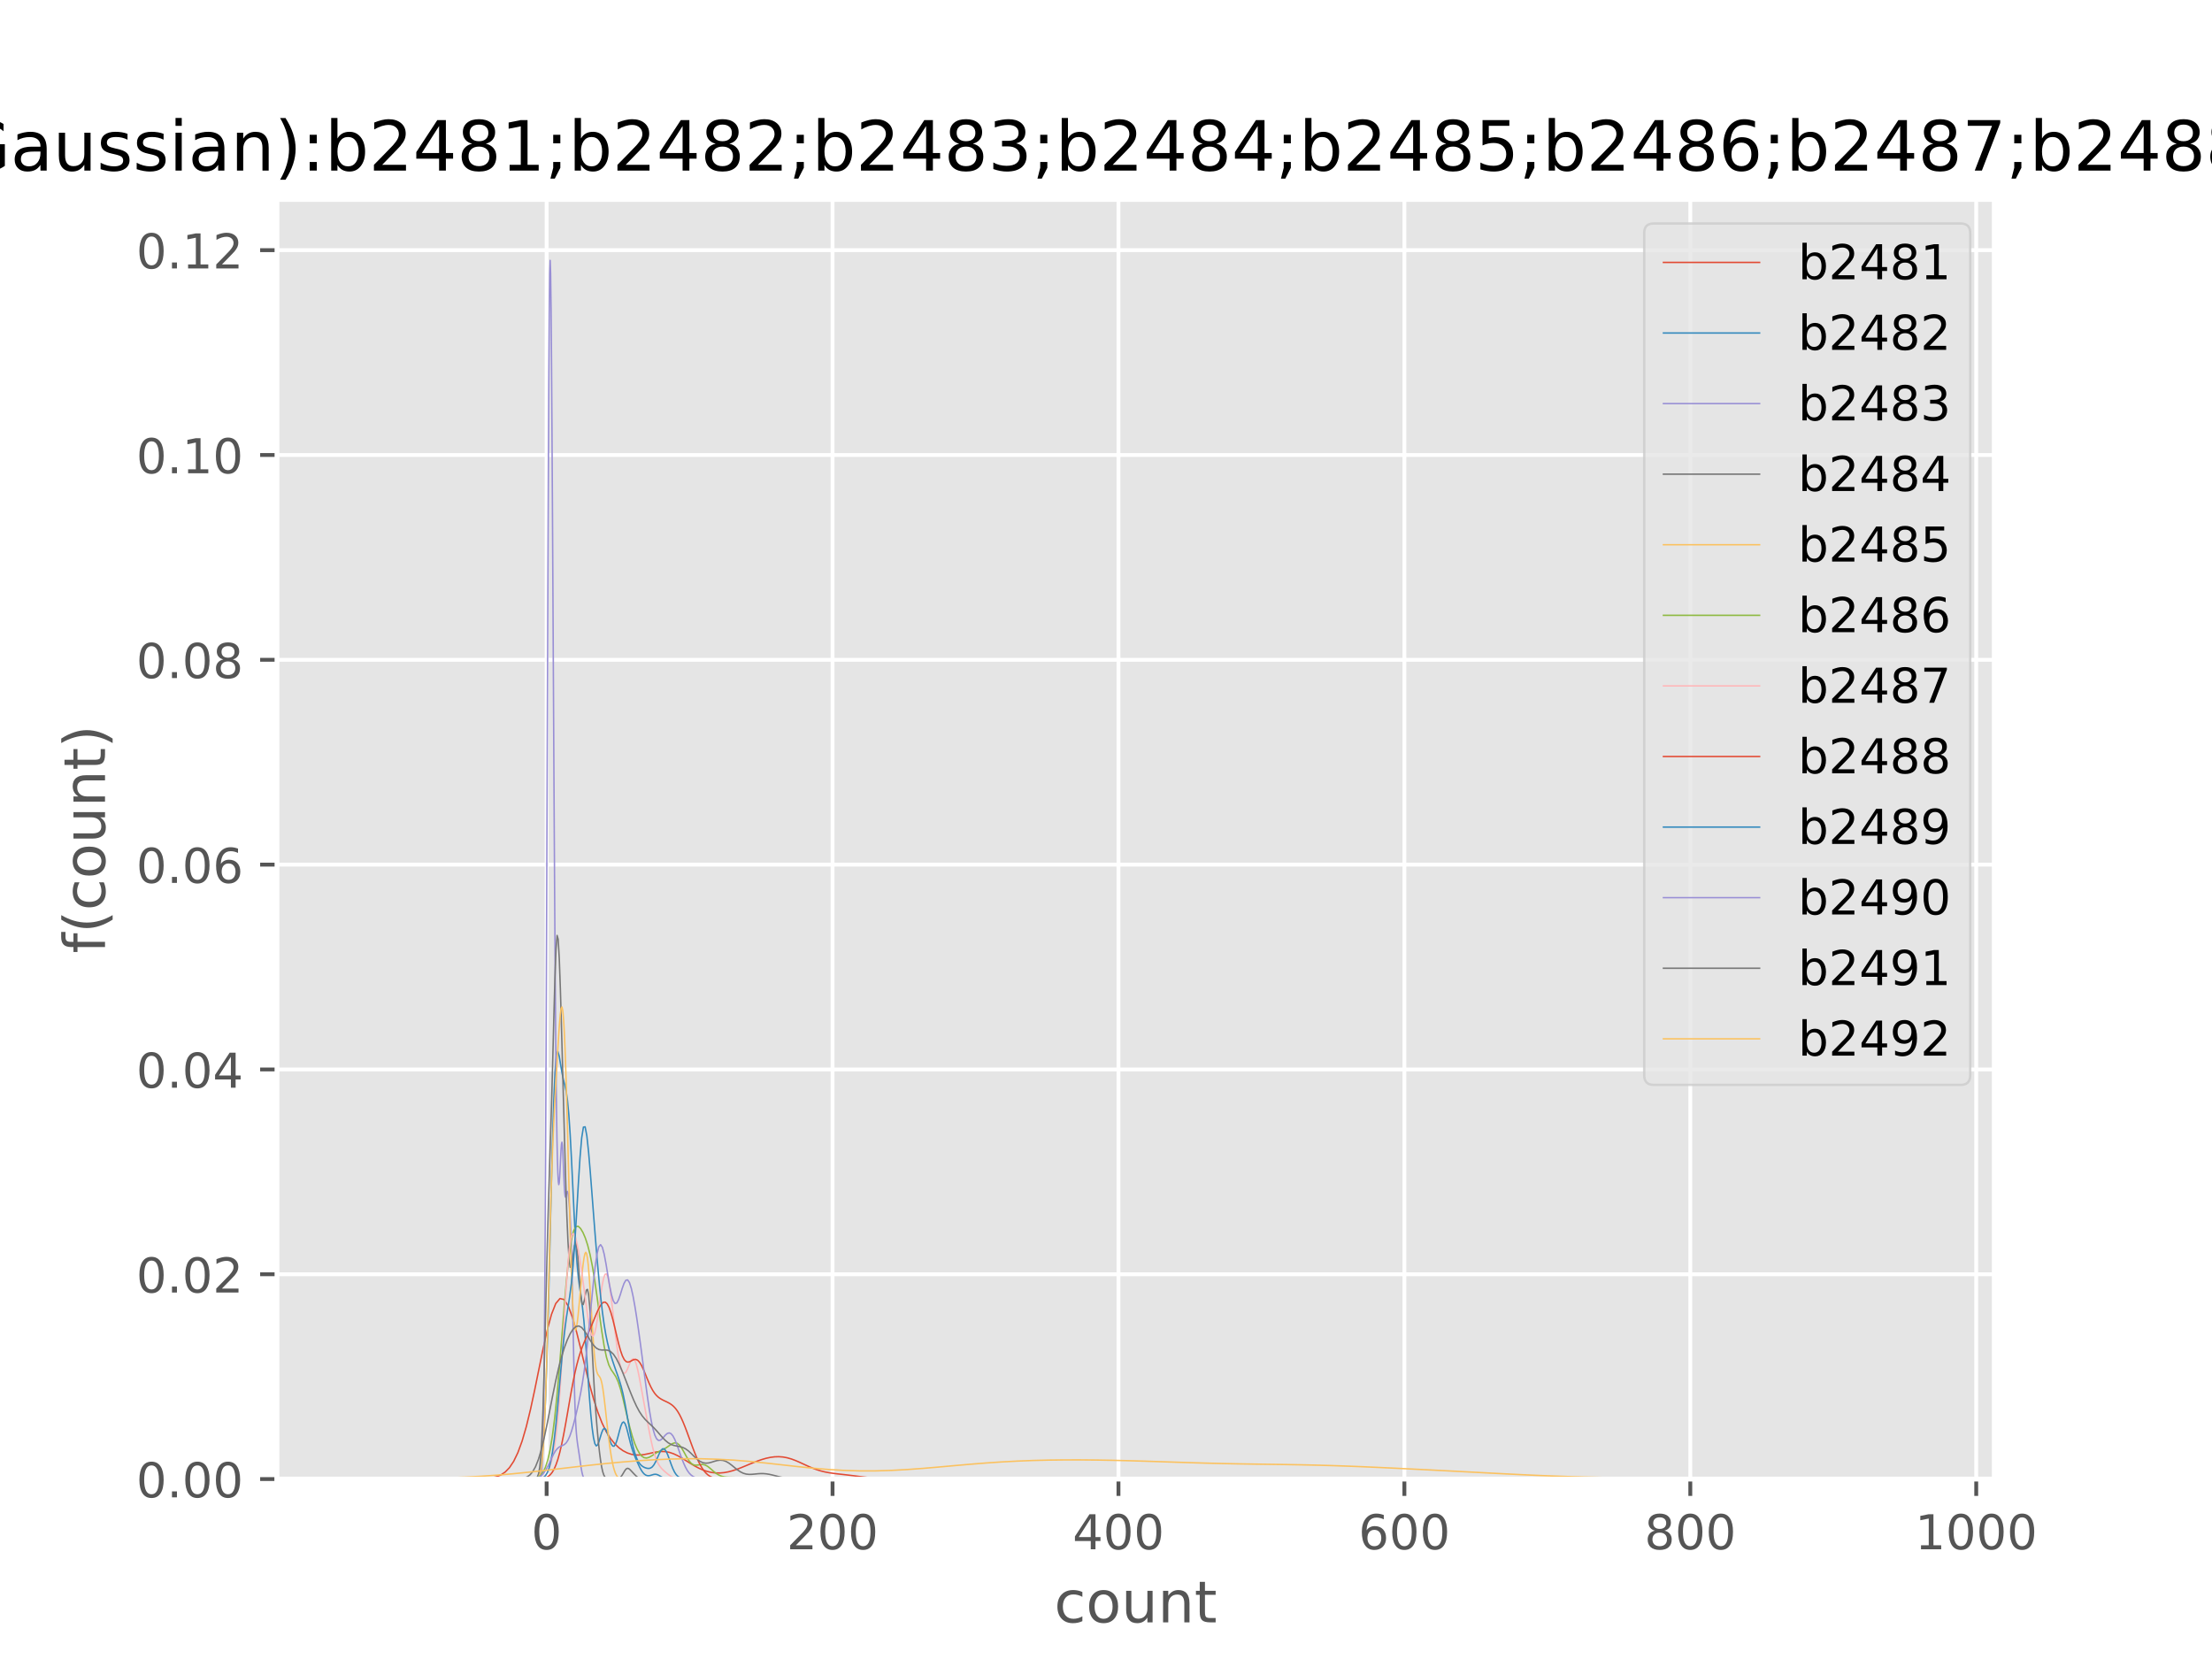 <?xml version="1.0" encoding="utf-8" standalone="no"?>
<!DOCTYPE svg PUBLIC "-//W3C//DTD SVG 1.1//EN"
  "http://www.w3.org/Graphics/SVG/1.1/DTD/svg11.dtd">
<!-- Created with matplotlib (http://matplotlib.org/) -->
<svg height="345pt" version="1.1" viewBox="0 0 460 345" width="460pt" xmlns="http://www.w3.org/2000/svg" xmlns:xlink="http://www.w3.org/1999/xlink">
 <defs>
  <style type="text/css">
*{stroke-linecap:butt;stroke-linejoin:round;}
  </style>
 </defs>
 <g id="figure_1">
  <g id="patch_1">
   <path d="M 0 345.6 
L 460.8 345.6 
L 460.8 0 
L 0 0 
z
" style="fill:#ffffff;"/>
  </g>
  <g id="axes_1">
   <g id="patch_2">
    <path d="M 57.6 307.584 
L 414.72 307.584 
L 414.72 41.472 
L 57.6 41.472 
z
" style="fill:#e5e5e5;"/>
   </g>
   <g id="matplotlib.axis_1">
    <g id="xtick_1">
     <g id="line2d_1">
      <path clip-path="url(#paedbae95ee)" d="M 113.675 307.584 
L 113.675 41.472 
" style="fill:none;stroke:#ffffff;stroke-linecap:square;stroke-width:0.8;"/>
     </g>
     <g id="line2d_2">
      <defs>
       <path d="M 0 0 
L 0 3.5 
" id="mdf50c471b3" style="stroke:#555555;stroke-width:0.8;"/>
      </defs>
      <g>
       <use style="fill:#555555;stroke:#555555;stroke-width:0.8;" x="113.675" xlink:href="#mdf50c471b3" y="307.584"/>
      </g>
     </g>
     <g id="text_1">
      <!-- 0 -->
      <defs>
       <path d="M 31.781 66.406 
Q 24.172 66.406 20.328 58.906 
Q 16.5 51.422 16.5 36.375 
Q 16.5 21.391 20.328 13.891 
Q 24.172 6.391 31.781 6.391 
Q 39.453 6.391 43.281 13.891 
Q 47.125 21.391 47.125 36.375 
Q 47.125 51.422 43.281 58.906 
Q 39.453 66.406 31.781 66.406 
z
M 31.781 74.219 
Q 44.047 74.219 50.516 64.516 
Q 56.984 54.828 56.984 36.375 
Q 56.984 17.969 50.516 8.266 
Q 44.047 -1.422 31.781 -1.422 
Q 19.531 -1.422 13.062 8.266 
Q 6.594 17.969 6.594 36.375 
Q 6.594 54.828 13.062 64.516 
Q 19.531 74.219 31.781 74.219 
z
" id="DejaVuSans-30"/>
      </defs>
      <g style="fill:#555555;" transform="translate(110.494 322.182)scale(0.1 -0.1)">
       <use xlink:href="#DejaVuSans-30"/>
      </g>
     </g>
    </g>
    <g id="xtick_2">
     <g id="line2d_3">
      <path clip-path="url(#paedbae95ee)" d="M 173.134 307.584 
L 173.134 41.472 
" style="fill:none;stroke:#ffffff;stroke-linecap:square;stroke-width:0.8;"/>
     </g>
     <g id="line2d_4">
      <g>
       <use style="fill:#555555;stroke:#555555;stroke-width:0.8;" x="173.134" xlink:href="#mdf50c471b3" y="307.584"/>
      </g>
     </g>
     <g id="text_2">
      <!-- 200 -->
      <defs>
       <path d="M 19.188 8.297 
L 53.609 8.297 
L 53.609 0 
L 7.328 0 
L 7.328 8.297 
Q 12.938 14.109 22.625 23.891 
Q 32.328 33.688 34.812 36.531 
Q 39.547 41.844 41.422 45.531 
Q 43.312 49.219 43.312 52.781 
Q 43.312 58.594 39.234 62.25 
Q 35.156 65.922 28.609 65.922 
Q 23.969 65.922 18.812 64.312 
Q 13.672 62.703 7.812 59.422 
L 7.812 69.391 
Q 13.766 71.781 18.938 73 
Q 24.125 74.219 28.422 74.219 
Q 39.75 74.219 46.484 68.547 
Q 53.219 62.891 53.219 53.422 
Q 53.219 48.922 51.531 44.891 
Q 49.859 40.875 45.406 35.406 
Q 44.188 33.984 37.641 27.219 
Q 31.109 20.453 19.188 8.297 
z
" id="DejaVuSans-32"/>
      </defs>
      <g style="fill:#555555;" transform="translate(163.59 322.182)scale(0.1 -0.1)">
       <use xlink:href="#DejaVuSans-32"/>
       <use x="63.623" xlink:href="#DejaVuSans-30"/>
       <use x="127.246" xlink:href="#DejaVuSans-30"/>
      </g>
     </g>
    </g>
    <g id="xtick_3">
     <g id="line2d_5">
      <path clip-path="url(#paedbae95ee)" d="M 232.592 307.584 
L 232.592 41.472 
" style="fill:none;stroke:#ffffff;stroke-linecap:square;stroke-width:0.8;"/>
     </g>
     <g id="line2d_6">
      <g>
       <use style="fill:#555555;stroke:#555555;stroke-width:0.8;" x="232.592" xlink:href="#mdf50c471b3" y="307.584"/>
      </g>
     </g>
     <g id="text_3">
      <!-- 400 -->
      <defs>
       <path d="M 37.797 64.312 
L 12.891 25.391 
L 37.797 25.391 
z
M 35.203 72.906 
L 47.609 72.906 
L 47.609 25.391 
L 58.016 25.391 
L 58.016 17.188 
L 47.609 17.188 
L 47.609 0 
L 37.797 0 
L 37.797 17.188 
L 4.891 17.188 
L 4.891 26.703 
z
" id="DejaVuSans-34"/>
      </defs>
      <g style="fill:#555555;" transform="translate(223.049 322.182)scale(0.1 -0.1)">
       <use xlink:href="#DejaVuSans-34"/>
       <use x="63.623" xlink:href="#DejaVuSans-30"/>
       <use x="127.246" xlink:href="#DejaVuSans-30"/>
      </g>
     </g>
    </g>
    <g id="xtick_4">
     <g id="line2d_7">
      <path clip-path="url(#paedbae95ee)" d="M 292.051 307.584 
L 292.051 41.472 
" style="fill:none;stroke:#ffffff;stroke-linecap:square;stroke-width:0.8;"/>
     </g>
     <g id="line2d_8">
      <g>
       <use style="fill:#555555;stroke:#555555;stroke-width:0.8;" x="292.051" xlink:href="#mdf50c471b3" y="307.584"/>
      </g>
     </g>
     <g id="text_4">
      <!-- 600 -->
      <defs>
       <path d="M 33.016 40.375 
Q 26.375 40.375 22.484 35.828 
Q 18.609 31.297 18.609 23.391 
Q 18.609 15.531 22.484 10.953 
Q 26.375 6.391 33.016 6.391 
Q 39.656 6.391 43.531 10.953 
Q 47.406 15.531 47.406 23.391 
Q 47.406 31.297 43.531 35.828 
Q 39.656 40.375 33.016 40.375 
z
M 52.594 71.297 
L 52.594 62.312 
Q 48.875 64.062 45.094 64.984 
Q 41.312 65.922 37.594 65.922 
Q 27.828 65.922 22.672 59.328 
Q 17.531 52.734 16.797 39.406 
Q 19.672 43.656 24.016 45.922 
Q 28.375 48.188 33.594 48.188 
Q 44.578 48.188 50.953 41.516 
Q 57.328 34.859 57.328 23.391 
Q 57.328 12.156 50.688 5.359 
Q 44.047 -1.422 33.016 -1.422 
Q 20.359 -1.422 13.672 8.266 
Q 6.984 17.969 6.984 36.375 
Q 6.984 53.656 15.188 63.938 
Q 23.391 74.219 37.203 74.219 
Q 40.922 74.219 44.703 73.484 
Q 48.484 72.75 52.594 71.297 
z
" id="DejaVuSans-36"/>
      </defs>
      <g style="fill:#555555;" transform="translate(282.507 322.182)scale(0.1 -0.1)">
       <use xlink:href="#DejaVuSans-36"/>
       <use x="63.623" xlink:href="#DejaVuSans-30"/>
       <use x="127.246" xlink:href="#DejaVuSans-30"/>
      </g>
     </g>
    </g>
    <g id="xtick_5">
     <g id="line2d_9">
      <path clip-path="url(#paedbae95ee)" d="M 351.51 307.584 
L 351.51 41.472 
" style="fill:none;stroke:#ffffff;stroke-linecap:square;stroke-width:0.8;"/>
     </g>
     <g id="line2d_10">
      <g>
       <use style="fill:#555555;stroke:#555555;stroke-width:0.8;" x="351.51" xlink:href="#mdf50c471b3" y="307.584"/>
      </g>
     </g>
     <g id="text_5">
      <!-- 800 -->
      <defs>
       <path d="M 31.781 34.625 
Q 24.75 34.625 20.719 30.859 
Q 16.703 27.094 16.703 20.516 
Q 16.703 13.922 20.719 10.156 
Q 24.75 6.391 31.781 6.391 
Q 38.812 6.391 42.859 10.172 
Q 46.922 13.969 46.922 20.516 
Q 46.922 27.094 42.891 30.859 
Q 38.875 34.625 31.781 34.625 
z
M 21.922 38.812 
Q 15.578 40.375 12.031 44.719 
Q 8.5 49.078 8.5 55.328 
Q 8.5 64.062 14.719 69.141 
Q 20.953 74.219 31.781 74.219 
Q 42.672 74.219 48.875 69.141 
Q 55.078 64.062 55.078 55.328 
Q 55.078 49.078 51.531 44.719 
Q 48 40.375 41.703 38.812 
Q 48.828 37.156 52.797 32.312 
Q 56.781 27.484 56.781 20.516 
Q 56.781 9.906 50.312 4.234 
Q 43.844 -1.422 31.781 -1.422 
Q 19.734 -1.422 13.25 4.234 
Q 6.781 9.906 6.781 20.516 
Q 6.781 27.484 10.781 32.312 
Q 14.797 37.156 21.922 38.812 
z
M 18.312 54.391 
Q 18.312 48.734 21.844 45.562 
Q 25.391 42.391 31.781 42.391 
Q 38.141 42.391 41.719 45.562 
Q 45.312 48.734 45.312 54.391 
Q 45.312 60.062 41.719 63.234 
Q 38.141 66.406 31.781 66.406 
Q 25.391 66.406 21.844 63.234 
Q 18.312 60.062 18.312 54.391 
z
" id="DejaVuSans-38"/>
      </defs>
      <g style="fill:#555555;" transform="translate(341.966 322.182)scale(0.1 -0.1)">
       <use xlink:href="#DejaVuSans-38"/>
       <use x="63.623" xlink:href="#DejaVuSans-30"/>
       <use x="127.246" xlink:href="#DejaVuSans-30"/>
      </g>
     </g>
    </g>
    <g id="xtick_6">
     <g id="line2d_11">
      <path clip-path="url(#paedbae95ee)" d="M 410.969 307.584 
L 410.969 41.472 
" style="fill:none;stroke:#ffffff;stroke-linecap:square;stroke-width:0.8;"/>
     </g>
     <g id="line2d_12">
      <g>
       <use style="fill:#555555;stroke:#555555;stroke-width:0.8;" x="410.969" xlink:href="#mdf50c471b3" y="307.584"/>
      </g>
     </g>
     <g id="text_6">
      <!-- 1000 -->
      <defs>
       <path d="M 12.406 8.297 
L 28.516 8.297 
L 28.516 63.922 
L 10.984 60.406 
L 10.984 69.391 
L 28.422 72.906 
L 38.281 72.906 
L 38.281 8.297 
L 54.391 8.297 
L 54.391 0 
L 12.406 0 
z
" id="DejaVuSans-31"/>
      </defs>
      <g style="fill:#555555;" transform="translate(398.244 322.182)scale(0.1 -0.1)">
       <use xlink:href="#DejaVuSans-31"/>
       <use x="63.623" xlink:href="#DejaVuSans-30"/>
       <use x="127.246" xlink:href="#DejaVuSans-30"/>
       <use x="190.869" xlink:href="#DejaVuSans-30"/>
      </g>
     </g>
    </g>
    <g id="text_7">
     <!-- count -->
     <defs>
      <path d="M 48.781 52.594 
L 48.781 44.188 
Q 44.969 46.297 41.141 47.344 
Q 37.312 48.391 33.406 48.391 
Q 24.656 48.391 19.812 42.844 
Q 14.984 37.312 14.984 27.297 
Q 14.984 17.281 19.812 11.734 
Q 24.656 6.203 33.406 6.203 
Q 37.312 6.203 41.141 7.25 
Q 44.969 8.297 48.781 10.406 
L 48.781 2.094 
Q 45.016 0.344 40.984 -0.531 
Q 36.969 -1.422 32.422 -1.422 
Q 20.062 -1.422 12.781 6.344 
Q 5.516 14.109 5.516 27.297 
Q 5.516 40.672 12.859 48.328 
Q 20.219 56 33.016 56 
Q 37.156 56 41.109 55.141 
Q 45.062 54.297 48.781 52.594 
z
" id="DejaVuSans-63"/>
      <path d="M 30.609 48.391 
Q 23.391 48.391 19.188 42.75 
Q 14.984 37.109 14.984 27.297 
Q 14.984 17.484 19.156 11.844 
Q 23.344 6.203 30.609 6.203 
Q 37.797 6.203 41.984 11.859 
Q 46.188 17.531 46.188 27.297 
Q 46.188 37.016 41.984 42.703 
Q 37.797 48.391 30.609 48.391 
z
M 30.609 56 
Q 42.328 56 49.016 48.375 
Q 55.719 40.766 55.719 27.297 
Q 55.719 13.875 49.016 6.219 
Q 42.328 -1.422 30.609 -1.422 
Q 18.844 -1.422 12.172 6.219 
Q 5.516 13.875 5.516 27.297 
Q 5.516 40.766 12.172 48.375 
Q 18.844 56 30.609 56 
z
" id="DejaVuSans-6f"/>
      <path d="M 8.5 21.578 
L 8.5 54.688 
L 17.484 54.688 
L 17.484 21.922 
Q 17.484 14.156 20.5 10.266 
Q 23.531 6.391 29.594 6.391 
Q 36.859 6.391 41.078 11.031 
Q 45.312 15.672 45.312 23.688 
L 45.312 54.688 
L 54.297 54.688 
L 54.297 0 
L 45.312 0 
L 45.312 8.406 
Q 42.047 3.422 37.719 1 
Q 33.406 -1.422 27.688 -1.422 
Q 18.266 -1.422 13.375 4.438 
Q 8.5 10.297 8.5 21.578 
z
M 31.109 56 
z
" id="DejaVuSans-75"/>
      <path d="M 54.891 33.016 
L 54.891 0 
L 45.906 0 
L 45.906 32.719 
Q 45.906 40.484 42.875 44.328 
Q 39.844 48.188 33.797 48.188 
Q 26.516 48.188 22.312 43.547 
Q 18.109 38.922 18.109 30.906 
L 18.109 0 
L 9.078 0 
L 9.078 54.688 
L 18.109 54.688 
L 18.109 46.188 
Q 21.344 51.125 25.703 53.562 
Q 30.078 56 35.797 56 
Q 45.219 56 50.047 50.172 
Q 54.891 44.344 54.891 33.016 
z
" id="DejaVuSans-6e"/>
      <path d="M 18.312 70.219 
L 18.312 54.688 
L 36.812 54.688 
L 36.812 47.703 
L 18.312 47.703 
L 18.312 18.016 
Q 18.312 11.328 20.141 9.422 
Q 21.969 7.516 27.594 7.516 
L 36.812 7.516 
L 36.812 0 
L 27.594 0 
Q 17.188 0 13.234 3.875 
Q 9.281 7.766 9.281 18.016 
L 9.281 47.703 
L 2.688 47.703 
L 2.688 54.688 
L 9.281 54.688 
L 9.281 70.219 
z
" id="DejaVuSans-74"/>
     </defs>
     <g style="fill:#555555;" transform="translate(219.232 337.38)scale(0.12 -0.12)">
      <use xlink:href="#DejaVuSans-63"/>
      <use x="54.98" xlink:href="#DejaVuSans-6f"/>
      <use x="116.162" xlink:href="#DejaVuSans-75"/>
      <use x="179.541" xlink:href="#DejaVuSans-6e"/>
      <use x="242.92" xlink:href="#DejaVuSans-74"/>
     </g>
    </g>
   </g>
   <g id="matplotlib.axis_2">
    <g id="ytick_1">
     <g id="line2d_13">
      <path clip-path="url(#paedbae95ee)" d="M 57.6 307.584 
L 414.72 307.584 
" style="fill:none;stroke:#ffffff;stroke-linecap:square;stroke-width:0.8;"/>
     </g>
     <g id="line2d_14">
      <defs>
       <path d="M 0 0 
L -3.5 0 
" id="m75377a4834" style="stroke:#555555;stroke-width:0.8;"/>
      </defs>
      <g>
       <use style="fill:#555555;stroke:#555555;stroke-width:0.8;" x="57.6" xlink:href="#m75377a4834" y="307.584"/>
      </g>
     </g>
     <g id="text_8">
      <!-- 0.00 -->
      <defs>
       <path d="M 10.688 12.406 
L 21 12.406 
L 21 0 
L 10.688 0 
z
" id="DejaVuSans-2e"/>
      </defs>
      <g style="fill:#555555;" transform="translate(28.334 311.383)scale(0.1 -0.1)">
       <use xlink:href="#DejaVuSans-30"/>
       <use x="63.623" xlink:href="#DejaVuSans-2e"/>
       <use x="95.41" xlink:href="#DejaVuSans-30"/>
       <use x="159.033" xlink:href="#DejaVuSans-30"/>
      </g>
     </g>
    </g>
    <g id="ytick_2">
     <g id="line2d_15">
      <path clip-path="url(#paedbae95ee)" d="M 57.6 264.991 
L 414.72 264.991 
" style="fill:none;stroke:#ffffff;stroke-linecap:square;stroke-width:0.8;"/>
     </g>
     <g id="line2d_16">
      <g>
       <use style="fill:#555555;stroke:#555555;stroke-width:0.8;" x="57.6" xlink:href="#m75377a4834" y="264.991"/>
      </g>
     </g>
     <g id="text_9">
      <!-- 0.02 -->
      <g style="fill:#555555;" transform="translate(28.334 268.79)scale(0.1 -0.1)">
       <use xlink:href="#DejaVuSans-30"/>
       <use x="63.623" xlink:href="#DejaVuSans-2e"/>
       <use x="95.41" xlink:href="#DejaVuSans-30"/>
       <use x="159.033" xlink:href="#DejaVuSans-32"/>
      </g>
     </g>
    </g>
    <g id="ytick_3">
     <g id="line2d_17">
      <path clip-path="url(#paedbae95ee)" d="M 57.6 222.397 
L 414.72 222.397 
" style="fill:none;stroke:#ffffff;stroke-linecap:square;stroke-width:0.8;"/>
     </g>
     <g id="line2d_18">
      <g>
       <use style="fill:#555555;stroke:#555555;stroke-width:0.8;" x="57.6" xlink:href="#m75377a4834" y="222.397"/>
      </g>
     </g>
     <g id="text_10">
      <!-- 0.04 -->
      <g style="fill:#555555;" transform="translate(28.334 226.197)scale(0.1 -0.1)">
       <use xlink:href="#DejaVuSans-30"/>
       <use x="63.623" xlink:href="#DejaVuSans-2e"/>
       <use x="95.41" xlink:href="#DejaVuSans-30"/>
       <use x="159.033" xlink:href="#DejaVuSans-34"/>
      </g>
     </g>
    </g>
    <g id="ytick_4">
     <g id="line2d_19">
      <path clip-path="url(#paedbae95ee)" d="M 57.6 179.804 
L 414.72 179.804 
" style="fill:none;stroke:#ffffff;stroke-linecap:square;stroke-width:0.8;"/>
     </g>
     <g id="line2d_20">
      <g>
       <use style="fill:#555555;stroke:#555555;stroke-width:0.8;" x="57.6" xlink:href="#m75377a4834" y="179.804"/>
      </g>
     </g>
     <g id="text_11">
      <!-- 0.06 -->
      <g style="fill:#555555;" transform="translate(28.334 183.603)scale(0.1 -0.1)">
       <use xlink:href="#DejaVuSans-30"/>
       <use x="63.623" xlink:href="#DejaVuSans-2e"/>
       <use x="95.41" xlink:href="#DejaVuSans-30"/>
       <use x="159.033" xlink:href="#DejaVuSans-36"/>
      </g>
     </g>
    </g>
    <g id="ytick_5">
     <g id="line2d_21">
      <path clip-path="url(#paedbae95ee)" d="M 57.6 137.211 
L 414.72 137.211 
" style="fill:none;stroke:#ffffff;stroke-linecap:square;stroke-width:0.8;"/>
     </g>
     <g id="line2d_22">
      <g>
       <use style="fill:#555555;stroke:#555555;stroke-width:0.8;" x="57.6" xlink:href="#m75377a4834" y="137.211"/>
      </g>
     </g>
     <g id="text_12">
      <!-- 0.08 -->
      <g style="fill:#555555;" transform="translate(28.334 141.01)scale(0.1 -0.1)">
       <use xlink:href="#DejaVuSans-30"/>
       <use x="63.623" xlink:href="#DejaVuSans-2e"/>
       <use x="95.41" xlink:href="#DejaVuSans-30"/>
       <use x="159.033" xlink:href="#DejaVuSans-38"/>
      </g>
     </g>
    </g>
    <g id="ytick_6">
     <g id="line2d_23">
      <path clip-path="url(#paedbae95ee)" d="M 57.6 94.618 
L 414.72 94.618 
" style="fill:none;stroke:#ffffff;stroke-linecap:square;stroke-width:0.8;"/>
     </g>
     <g id="line2d_24">
      <g>
       <use style="fill:#555555;stroke:#555555;stroke-width:0.8;" x="57.6" xlink:href="#m75377a4834" y="94.618"/>
      </g>
     </g>
     <g id="text_13">
      <!-- 0.10 -->
      <g style="fill:#555555;" transform="translate(28.334 98.417)scale(0.1 -0.1)">
       <use xlink:href="#DejaVuSans-30"/>
       <use x="63.623" xlink:href="#DejaVuSans-2e"/>
       <use x="95.41" xlink:href="#DejaVuSans-31"/>
       <use x="159.033" xlink:href="#DejaVuSans-30"/>
      </g>
     </g>
    </g>
    <g id="ytick_7">
     <g id="line2d_25">
      <path clip-path="url(#paedbae95ee)" d="M 57.6 52.024 
L 414.72 52.024 
" style="fill:none;stroke:#ffffff;stroke-linecap:square;stroke-width:0.8;"/>
     </g>
     <g id="line2d_26">
      <g>
       <use style="fill:#555555;stroke:#555555;stroke-width:0.8;" x="57.6" xlink:href="#m75377a4834" y="52.024"/>
      </g>
     </g>
     <g id="text_14">
      <!-- 0.12 -->
      <g style="fill:#555555;" transform="translate(28.334 55.824)scale(0.1 -0.1)">
       <use xlink:href="#DejaVuSans-30"/>
       <use x="63.623" xlink:href="#DejaVuSans-2e"/>
       <use x="95.41" xlink:href="#DejaVuSans-31"/>
       <use x="159.033" xlink:href="#DejaVuSans-32"/>
      </g>
     </g>
    </g>
    <g id="text_15">
     <!-- f(count) -->
     <defs>
      <path d="M 37.109 75.984 
L 37.109 68.5 
L 28.516 68.5 
Q 23.688 68.5 21.797 66.547 
Q 19.922 64.594 19.922 59.516 
L 19.922 54.688 
L 34.719 54.688 
L 34.719 47.703 
L 19.922 47.703 
L 19.922 0 
L 10.891 0 
L 10.891 47.703 
L 2.297 47.703 
L 2.297 54.688 
L 10.891 54.688 
L 10.891 58.5 
Q 10.891 67.625 15.141 71.797 
Q 19.391 75.984 28.609 75.984 
z
" id="DejaVuSans-66"/>
      <path d="M 31 75.875 
Q 24.469 64.656 21.281 53.656 
Q 18.109 42.672 18.109 31.391 
Q 18.109 20.125 21.312 9.062 
Q 24.516 -2 31 -13.188 
L 23.188 -13.188 
Q 15.875 -1.703 12.234 9.375 
Q 8.594 20.453 8.594 31.391 
Q 8.594 42.281 12.203 53.312 
Q 15.828 64.359 23.188 75.875 
z
" id="DejaVuSans-28"/>
      <path d="M 8.016 75.875 
L 15.828 75.875 
Q 23.141 64.359 26.781 53.312 
Q 30.422 42.281 30.422 31.391 
Q 30.422 20.453 26.781 9.375 
Q 23.141 -1.703 15.828 -13.188 
L 8.016 -13.188 
Q 14.5 -2 17.703 9.062 
Q 20.906 20.125 20.906 31.391 
Q 20.906 42.672 17.703 53.656 
Q 14.5 64.656 8.016 75.875 
z
" id="DejaVuSans-29"/>
     </defs>
     <g style="fill:#555555;" transform="translate(21.839 198.25)rotate(-90)scale(0.12 -0.12)">
      <use xlink:href="#DejaVuSans-66"/>
      <use x="35.205" xlink:href="#DejaVuSans-28"/>
      <use x="74.219" xlink:href="#DejaVuSans-63"/>
      <use x="129.199" xlink:href="#DejaVuSans-6f"/>
      <use x="190.381" xlink:href="#DejaVuSans-75"/>
      <use x="253.76" xlink:href="#DejaVuSans-6e"/>
      <use x="317.139" xlink:href="#DejaVuSans-74"/>
      <use x="356.348" xlink:href="#DejaVuSans-29"/>
     </g>
    </g>
   </g>
   <g id="line2d_27">
    <path clip-path="url(#paedbae95ee)" d="M 101.567 307.436 
L 102.442 307.306 
L 103.317 307.08 
L 104.192 306.705 
L 105.068 306.111 
L 105.943 305.209 
L 106.818 303.901 
L 107.693 302.089 
L 108.569 299.698 
L 109.444 296.692 
L 110.319 293.103 
L 111.194 289.05 
L 112.069 284.737 
L 112.945 280.453 
L 113.82 276.53 
L 114.695 273.308 
L 115.57 271.079 
L 116.446 270.037 
L 117.321 270.251 
L 118.196 271.652 
L 119.071 274.051 
L 119.947 277.172 
L 120.822 280.701 
L 121.697 284.334 
L 122.572 287.817 
L 123.448 290.965 
L 124.323 293.677 
L 125.198 295.921 
L 126.073 297.721 
L 126.948 299.134 
L 127.824 300.228 
L 128.699 301.066 
L 129.574 301.694 
L 130.449 302.145 
L 131.325 302.435 
L 132.2 302.576 
L 133.075 302.583 
L 133.95 302.481 
L 134.826 302.306 
L 135.701 302.107 
L 136.576 301.937 
L 137.451 301.844 
L 138.327 301.867 
L 139.202 302.026 
L 140.077 302.321 
L 140.952 302.733 
L 141.828 303.231 
L 142.703 303.776 
L 143.578 304.327 
L 144.453 304.849 
L 145.328 305.313 
L 146.204 305.7 
L 147.079 305.998 
L 147.954 306.201 
L 148.829 306.307 
L 149.705 306.319 
L 150.58 306.241 
L 151.455 306.081 
L 152.33 305.85 
L 153.206 305.56 
L 154.081 305.228 
L 154.956 304.87 
L 155.831 304.504 
L 156.707 304.145 
L 157.582 303.808 
L 158.457 303.508 
L 159.332 303.257 
L 160.208 303.069 
L 161.083 302.956 
L 161.958 302.929 
L 162.833 302.995 
L 163.708 303.157 
L 164.584 303.408 
L 165.459 303.735 
L 166.334 304.115 
L 167.209 304.521 
L 168.085 304.924 
L 168.96 305.298 
L 169.835 305.625 
L 170.71 305.895 
L 171.586 306.108 
L 172.461 306.271 
L 173.336 306.399 
L 174.211 306.506 
L 175.087 306.604 
L 175.962 306.703 
L 176.837 306.808 
L 177.712 306.918 
L 178.587 307.03 
L 179.463 307.138 
L 180.338 307.238 
L 181.213 307.325 
L 182.088 307.398 
L 182.964 307.455 
L 183.839 307.498 
L 184.714 307.529 
L 185.589 307.55 
L 186.465 307.564 
L 187.34 307.573 
L 188.215 307.578 
" style="fill:none;stroke:#e24a33;stroke-linecap:square;stroke-width:0.3;"/>
   </g>
   <g id="line2d_28">
    <path clip-path="url(#paedbae95ee)" d="M 111.164 307.519 
L 111.449 307.416 
L 111.734 307.185 
L 112.019 306.704 
L 112.304 305.779 
L 112.589 304.127 
L 112.873 301.384 
L 113.158 297.144 
L 113.443 291.041 
L 113.728 282.878 
L 114.013 272.77 
L 114.298 261.253 
L 114.583 249.291 
L 114.868 238.125 
L 115.153 228.964 
L 115.438 222.639 
L 115.723 219.353 
L 116.008 218.652 
L 116.293 219.648 
L 116.578 221.367 
L 116.863 223.074 
L 117.148 224.448 
L 117.433 225.584 
L 117.718 226.866 
L 118.003 228.787 
L 118.288 231.766 
L 118.573 235.988 
L 118.858 241.314 
L 119.143 247.282 
L 119.428 253.237 
L 119.713 258.53 
L 119.998 262.735 
L 120.283 265.785 
L 120.568 267.975 
L 120.853 269.835 
L 121.137 271.925 
L 121.422 274.637 
L 121.707 278.086 
L 121.992 282.103 
L 122.277 286.344 
L 122.562 290.419 
L 122.847 294 
L 123.132 296.878 
L 123.417 298.951 
L 123.702 300.204 
L 123.987 300.682 
L 124.272 300.488 
L 124.557 299.799 
L 124.842 298.853 
L 125.127 297.924 
L 125.412 297.262 
L 125.697 297.029 
L 125.982 297.265 
L 126.267 297.887 
L 126.552 298.728 
L 126.837 299.59 
L 127.122 300.296 
L 127.407 300.71 
L 127.692 300.751 
L 127.977 300.386 
L 128.262 299.648 
L 128.547 298.639 
L 128.832 297.534 
L 129.117 296.547 
L 129.401 295.887 
L 129.686 295.699 
L 129.971 296.021 
L 130.256 296.786 
L 130.541 297.843 
L 130.826 299.014 
L 131.111 300.146 
L 131.396 301.149 
L 131.681 302.004 
L 131.966 302.744 
L 132.251 303.421 
L 132.536 304.07 
L 132.821 304.694 
L 133.106 305.276 
L 133.391 305.786 
L 133.676 306.202 
L 133.961 306.516 
L 134.246 306.73 
L 134.531 306.853 
L 134.816 306.894 
L 135.101 306.866 
L 135.386 306.79 
L 135.671 306.694 
L 135.956 306.613 
L 136.241 306.577 
L 136.526 306.608 
L 136.811 306.706 
L 137.096 306.856 
L 137.381 307.028 
L 137.665 307.195 
L 137.95 307.334 
L 138.235 307.437 
L 138.52 307.505 
L 138.805 307.545 
L 139.09 307.566 
L 139.375 307.577 
" style="fill:none;stroke:#348abd;stroke-linecap:square;stroke-width:0.3;"/>
   </g>
   <g id="line2d_29">
    <path clip-path="url(#paedbae95ee)" d="M 112.433 307.207 
L 112.527 306.838 
L 112.621 306.171 
L 112.716 305.027 
L 112.81 303.154 
L 112.904 300.231 
L 112.998 295.868 
L 113.092 289.632 
L 113.186 281.086 
L 113.281 269.838 
L 113.375 255.598 
L 113.469 238.253 
L 113.563 217.927 
L 113.657 195.046 
L 113.751 170.376 
L 113.845 145.021 
L 113.94 120.361 
L 114.034 97.909 
L 114.128 79.121 
L 114.222 65.176 
L 114.316 56.794 
L 114.41 54.144 
L 114.505 56.874 
L 114.599 64.243 
L 114.693 75.307 
L 114.787 89.1 
L 114.881 104.752 
L 114.975 121.523 
L 115.07 138.776 
L 115.164 155.934 
L 115.258 172.439 
L 115.352 187.771 
L 115.446 201.489 
L 115.54 213.292 
L 115.634 223.052 
L 115.729 230.814 
L 115.823 236.747 
L 115.917 241.078 
L 116.011 244.02 
L 116.105 245.738 
L 116.199 246.351 
L 116.294 245.973 
L 116.388 244.766 
L 116.482 242.98 
L 116.576 240.968 
L 116.67 239.141 
L 116.764 237.898 
L 116.859 237.532 
L 116.953 238.163 
L 117.047 239.694 
L 117.141 241.836 
L 117.235 244.182 
L 117.329 246.31 
L 117.423 247.891 
L 117.518 248.766 
L 117.612 248.971 
L 117.706 248.701 
L 117.8 248.239 
L 117.894 247.859 
L 117.988 247.753 
L 118.083 247.996 
L 118.177 248.555 
L 118.271 249.346 
L 118.365 250.3 
L 118.459 251.421 
L 118.553 252.798 
L 118.648 254.589 
L 118.742 256.961 
L 118.836 260.031 
L 118.93 263.805 
L 119.024 268.17 
L 119.118 272.901 
L 119.212 277.714 
L 119.307 282.318 
L 119.401 286.474 
L 119.495 290.026 
L 119.589 292.915 
L 119.683 295.167 
L 119.777 296.871 
L 119.872 298.146 
L 119.966 299.117 
L 120.06 299.895 
L 120.154 300.565 
L 120.248 301.187 
L 120.342 301.799 
L 120.437 302.422 
L 120.531 303.06 
L 120.625 303.71 
L 120.719 304.356 
L 120.813 304.978 
L 120.907 305.554 
L 121.001 306.063 
L 121.096 306.49 
L 121.19 306.831 
L 121.284 307.089 
L 121.378 307.273 
L 121.472 307.398 
L 121.566 307.478 
L 121.661 307.527 
L 121.755 307.554 
" style="fill:none;stroke:#988ed5;stroke-linecap:square;stroke-width:0.3;"/>
   </g>
   <g id="line2d_30">
    <path clip-path="url(#paedbae95ee)" d="M 111.561 307.397 
L 111.787 307.098 
L 112.013 306.436 
L 112.239 305.114 
L 112.465 302.732 
L 112.691 298.863 
L 112.916 293.205 
L 113.142 285.761 
L 113.368 276.955 
L 113.594 267.573 
L 113.82 258.499 
L 114.046 250.322 
L 114.272 243.044 
L 114.498 236.088 
L 114.724 228.672 
L 114.949 220.377 
L 115.175 211.571 
L 115.401 203.401 
L 115.627 197.339 
L 115.853 194.528 
L 116.079 195.339 
L 116.305 199.34 
L 116.531 205.637 
L 116.756 213.298 
L 116.982 221.616 
L 117.208 230.117 
L 117.434 238.433 
L 117.66 246.175 
L 117.886 252.912 
L 118.112 258.223 
L 118.338 261.795 
L 118.564 263.516 
L 118.789 263.546 
L 119.015 262.339 
L 119.241 260.583 
L 119.467 259.057 
L 119.693 258.443 
L 119.919 259.14 
L 120.145 261.146 
L 120.371 264.05 
L 120.597 267.15 
L 120.822 269.691 
L 121.048 271.129 
L 121.274 271.308 
L 121.5 270.493 
L 121.726 269.251 
L 121.952 268.265 
L 122.178 268.137 
L 122.404 269.248 
L 122.63 271.672 
L 122.855 275.188 
L 123.081 279.367 
L 123.307 283.717 
L 123.533 287.84 
L 123.759 291.517 
L 123.985 294.705 
L 124.211 297.464 
L 124.437 299.865 
L 124.663 301.939 
L 124.888 303.675 
L 125.114 305.047 
L 125.34 306.054 
L 125.566 306.732 
L 125.792 307.148 
L 126.018 307.38 
L 126.244 307.497 
L 126.47 307.55 
L 126.695 307.572 
L 126.921 307.58 
L 127.147 307.583 
L 127.373 307.583 
L 127.599 307.582 
L 127.825 307.579 
L 128.051 307.571 
L 128.277 307.55 
L 128.503 307.505 
L 128.728 307.419 
L 128.954 307.269 
L 129.18 307.037 
L 129.406 306.721 
L 129.632 306.343 
L 129.858 305.954 
L 130.084 305.623 
L 130.31 305.409 
L 130.536 305.344 
L 130.761 305.417 
L 130.987 305.592 
L 131.213 305.82 
L 131.439 306.064 
L 131.665 306.309 
L 131.891 306.549 
L 132.117 306.78 
L 132.343 306.995 
L 132.569 307.182 
L 132.794 307.331 
L 133.02 307.438 
L 133.246 307.507 
L 133.472 307.547 
L 133.698 307.568 
L 133.924 307.578 
" style="fill:none;stroke:#777777;stroke-linecap:square;stroke-width:0.3;"/>
   </g>
   <g id="line2d_31">
    <path clip-path="url(#paedbae95ee)" d="M 111.917 307.256 
L 112.094 306.987 
L 112.271 306.538 
L 112.447 305.819 
L 112.624 304.717 
L 112.801 303.096 
L 112.977 300.814 
L 113.154 297.739 
L 113.33 293.777 
L 113.507 288.894 
L 113.684 283.15 
L 113.86 276.698 
L 114.037 269.789 
L 114.214 262.736 
L 114.39 255.869 
L 114.567 249.483 
L 114.744 243.782 
L 114.92 238.844 
L 115.097 234.623 
L 115.274 230.971 
L 115.45 227.687 
L 115.627 224.583 
L 115.804 221.539 
L 115.98 218.532 
L 116.157 215.65 
L 116.334 213.07 
L 116.51 211.017 
L 116.687 209.729 
L 116.863 209.414 
L 117.04 210.224 
L 117.217 212.243 
L 117.393 215.48 
L 117.57 219.867 
L 117.747 225.264 
L 117.923 231.463 
L 118.1 238.194 
L 118.277 245.145 
L 118.453 251.982 
L 118.63 258.377 
L 118.807 264.041 
L 118.983 268.75 
L 119.16 272.365 
L 119.337 274.837 
L 119.513 276.205 
L 119.69 276.583 
L 119.867 276.133 
L 120.043 275.046 
L 120.22 273.514 
L 120.396 271.712 
L 120.573 269.785 
L 120.75 267.846 
L 120.926 265.981 
L 121.103 264.261 
L 121.28 262.757 
L 121.456 261.553 
L 121.633 260.742 
L 121.81 260.426 
L 121.986 260.691 
L 122.163 261.594 
L 122.34 263.138 
L 122.516 265.263 
L 122.693 267.85 
L 122.87 270.73 
L 123.046 273.707 
L 123.223 276.586 
L 123.4 279.195 
L 123.576 281.405 
L 123.753 283.146 
L 123.929 284.407 
L 124.106 285.236 
L 124.283 285.73 
L 124.459 286.016 
L 124.636 286.234 
L 124.813 286.515 
L 124.989 286.968 
L 125.166 287.66 
L 125.343 288.619 
L 125.519 289.828 
L 125.696 291.241 
L 125.873 292.792 
L 126.049 294.41 
L 126.226 296.029 
L 126.403 297.597 
L 126.579 299.078 
L 126.756 300.447 
L 126.933 301.691 
L 127.109 302.804 
L 127.286 303.783 
L 127.462 304.627 
L 127.639 305.34 
L 127.816 305.925 
L 127.992 306.393 
L 128.169 306.754 
L 128.346 307.024 
L 128.522 307.218 
L 128.699 307.353 
L 128.876 307.443 
L 129.052 307.501 
L 129.229 307.537 
L 129.406 307.558 
" style="fill:none;stroke:#fbc15e;stroke-linecap:square;stroke-width:0.3;"/>
   </g>
   <g id="line2d_32">
    <path clip-path="url(#paedbae95ee)" d="M 109.98 307.571 
L 110.469 307.55 
L 110.958 307.5 
L 111.447 307.395 
L 111.936 307.189 
L 112.425 306.816 
L 112.914 306.186 
L 113.403 305.19 
L 113.892 303.698 
L 114.381 301.568 
L 114.87 298.651 
L 115.359 294.824 
L 115.848 290.04 
L 116.337 284.398 
L 116.826 278.197 
L 117.316 271.924 
L 117.805 266.163 
L 118.294 261.43 
L 118.783 258.031 
L 119.272 255.988 
L 119.761 255.088 
L 120.25 255.014 
L 120.739 255.477 
L 121.228 256.301 
L 121.717 257.436 
L 122.206 258.924 
L 122.695 260.849 
L 123.184 263.29 
L 123.673 266.26 
L 124.162 269.669 
L 124.651 273.297 
L 125.141 276.818 
L 125.63 279.886 
L 126.119 282.249 
L 126.608 283.847 
L 127.097 284.838 
L 127.586 285.539 
L 128.075 286.302 
L 128.564 287.392 
L 129.053 288.913 
L 129.542 290.803 
L 130.031 292.899 
L 130.52 295.009 
L 131.009 296.977 
L 131.498 298.707 
L 131.987 300.158 
L 132.477 301.323 
L 132.966 302.205 
L 133.455 302.805 
L 133.944 303.132 
L 134.433 303.21 
L 134.922 303.086 
L 135.411 302.828 
L 135.9 302.511 
L 136.389 302.199 
L 136.878 301.926 
L 137.367 301.689 
L 137.856 301.457 
L 138.345 301.192 
L 138.834 300.874 
L 139.323 300.526 
L 139.813 300.217 
L 140.302 300.049 
L 140.791 300.122 
L 141.28 300.493 
L 141.769 301.149 
L 142.258 302.001 
L 142.747 302.906 
L 143.236 303.712 
L 143.725 304.3 
L 144.214 304.622 
L 144.703 304.709 
L 145.192 304.65 
L 145.681 304.56 
L 146.17 304.544 
L 146.659 304.666 
L 147.149 304.935 
L 147.638 305.315 
L 148.127 305.746 
L 148.616 306.165 
L 149.105 306.524 
L 149.594 306.802 
L 150.083 306.994 
L 150.572 307.115 
L 151.061 307.181 
L 151.55 307.211 
L 152.039 307.224 
L 152.528 307.232 
L 153.017 307.247 
L 153.506 307.276 
L 153.995 307.319 
L 154.485 307.371 
L 154.974 307.426 
L 155.463 307.476 
L 155.952 307.516 
L 156.441 307.544 
L 156.93 307.563 
L 157.419 307.574 
L 157.908 307.579 
L 158.397 307.582 
" style="fill:none;stroke:#8eba42;stroke-linecap:square;stroke-width:0.3;"/>
   </g>
   <g id="line2d_33">
    <path clip-path="url(#paedbae95ee)" d="M 111.582 307.568 
L 111.891 307.547 
L 112.201 307.507 
L 112.511 307.432 
L 112.82 307.304 
L 113.13 307.096 
L 113.439 306.78 
L 113.749 306.331 
L 114.058 305.72 
L 114.368 304.921 
L 114.677 303.896 
L 114.987 302.587 
L 115.296 300.9 
L 115.606 298.71 
L 115.916 295.883 
L 116.225 292.314 
L 116.535 287.987 
L 116.844 283.013 
L 117.154 277.649 
L 117.463 272.264 
L 117.773 267.271 
L 118.082 263.041 
L 118.392 259.825 
L 118.702 257.723 
L 119.011 256.689 
L 119.321 256.576 
L 119.63 257.19 
L 119.94 258.343 
L 120.249 259.882 
L 120.559 261.7 
L 120.868 263.731 
L 121.178 265.931 
L 121.487 268.257 
L 121.797 270.635 
L 122.107 272.947 
L 122.416 275.022 
L 122.726 276.658 
L 123.035 277.659 
L 123.345 277.883 
L 123.654 277.283 
L 123.964 275.93 
L 124.273 274.003 
L 124.583 271.754 
L 124.893 269.471 
L 125.202 267.429 
L 125.512 265.873 
L 125.821 264.995 
L 126.131 264.92 
L 126.44 265.692 
L 126.75 267.257 
L 127.059 269.467 
L 127.369 272.095 
L 127.678 274.882 
L 127.988 277.586 
L 128.298 280.021 
L 128.607 282.068 
L 128.917 283.666 
L 129.226 284.79 
L 129.536 285.433 
L 129.845 285.606 
L 130.155 285.353 
L 130.464 284.768 
L 130.774 284.002 
L 131.084 283.25 
L 131.393 282.716 
L 131.703 282.566 
L 132.012 282.895 
L 132.322 283.704 
L 132.631 284.915 
L 132.941 286.406 
L 133.25 288.05 
L 133.56 289.752 
L 133.869 291.462 
L 134.179 293.163 
L 134.489 294.853 
L 134.798 296.52 
L 135.108 298.134 
L 135.417 299.647 
L 135.727 301.01 
L 136.036 302.184 
L 136.346 303.155 
L 136.655 303.928 
L 136.965 304.53 
L 137.275 304.999 
L 137.584 305.374 
L 137.894 305.69 
L 138.203 305.975 
L 138.513 306.243 
L 138.822 306.497 
L 139.132 306.736 
L 139.441 306.95 
L 139.751 307.133 
L 140.06 307.279 
L 140.37 307.389 
L 140.68 307.466 
L 140.989 307.517 
L 141.299 307.548 
L 141.608 307.566 
L 141.918 307.575 
L 142.227 307.58 
" style="fill:none;stroke:#ffb5b8;stroke-linecap:square;stroke-width:0.3;"/>
   </g>
   <g id="line2d_34">
    <path clip-path="url(#paedbae95ee)" d="M 111.671 307.567 
L 112.066 307.55 
L 112.461 307.52 
L 112.856 307.467 
L 113.251 307.378 
L 113.645 307.235 
L 114.04 307.011 
L 114.435 306.676 
L 114.83 306.192 
L 115.225 305.519 
L 115.62 304.621 
L 116.014 303.466 
L 116.409 302.039 
L 116.804 300.342 
L 117.199 298.403 
L 117.594 296.272 
L 117.989 294.02 
L 118.383 291.732 
L 118.778 289.494 
L 119.173 287.385 
L 119.568 285.465 
L 119.963 283.77 
L 120.358 282.304 
L 120.752 281.05 
L 121.147 279.968 
L 121.542 279.006 
L 121.937 278.109 
L 122.332 277.229 
L 122.727 276.332 
L 123.121 275.401 
L 123.516 274.442 
L 123.911 273.483 
L 124.306 272.571 
L 124.701 271.771 
L 125.095 271.159 
L 125.49 270.811 
L 125.885 270.795 
L 126.28 271.158 
L 126.675 271.915 
L 127.07 273.042 
L 127.464 274.474 
L 127.859 276.107 
L 128.254 277.81 
L 128.649 279.441 
L 129.044 280.871 
L 129.439 281.997 
L 129.833 282.763 
L 130.228 283.168 
L 130.623 283.263 
L 131.018 283.143 
L 131.413 282.927 
L 131.808 282.742 
L 132.202 282.696 
L 132.597 282.863 
L 132.992 283.275 
L 133.387 283.918 
L 133.782 284.745 
L 134.177 285.686 
L 134.571 286.661 
L 134.966 287.598 
L 135.361 288.445 
L 135.756 289.168 
L 136.151 289.758 
L 136.546 290.222 
L 136.94 290.581 
L 137.335 290.861 
L 137.73 291.087 
L 138.125 291.282 
L 138.52 291.467 
L 138.915 291.66 
L 139.309 291.881 
L 139.704 292.149 
L 140.099 292.488 
L 140.494 292.919 
L 140.889 293.459 
L 141.284 294.117 
L 141.678 294.894 
L 142.073 295.78 
L 142.468 296.755 
L 142.863 297.795 
L 143.258 298.871 
L 143.652 299.955 
L 144.047 301.02 
L 144.442 302.041 
L 144.837 302.997 
L 145.232 303.87 
L 145.627 304.647 
L 146.021 305.319 
L 146.416 305.884 
L 146.811 306.343 
L 147.206 306.705 
L 147.601 306.98 
L 147.996 307.183 
L 148.39 307.326 
L 148.785 307.423 
L 149.18 307.487 
L 149.575 307.528 
L 149.97 307.553 
L 150.365 307.567 
L 150.759 307.575 
" style="fill:none;stroke:#e24a33;stroke-linecap:square;stroke-width:0.3;"/>
   </g>
   <g id="line2d_35">
    <path clip-path="url(#paedbae95ee)" d="M 112.024 307.548 
L 112.382 307.5 
L 112.74 307.399 
L 113.097 307.203 
L 113.455 306.85 
L 113.813 306.258 
L 114.17 305.324 
L 114.528 303.942 
L 114.886 302.011 
L 115.243 299.466 
L 115.601 296.302 
L 115.959 292.602 
L 116.316 288.549 
L 116.674 284.418 
L 117.032 280.52 
L 117.389 277.114 
L 117.747 274.299 
L 118.105 271.937 
L 118.462 269.647 
L 118.82 266.904 
L 119.178 263.228 
L 119.535 258.402 
L 119.893 252.615 
L 120.251 246.478 
L 120.608 240.859 
L 120.966 236.629 
L 121.324 234.392 
L 121.681 234.331 
L 122.039 236.215 
L 122.397 239.545 
L 122.754 243.751 
L 123.112 248.354 
L 123.47 253.03 
L 123.827 257.594 
L 124.185 261.933 
L 124.543 265.954 
L 124.9 269.57 
L 125.258 272.71 
L 125.616 275.339 
L 125.973 277.483 
L 126.331 279.219 
L 126.689 280.655 
L 127.046 281.9 
L 127.404 283.033 
L 127.762 284.097 
L 128.119 285.112 
L 128.477 286.113 
L 128.835 287.167 
L 129.192 288.371 
L 129.55 289.815 
L 129.908 291.536 
L 130.265 293.491 
L 130.623 295.561 
L 130.981 297.594 
L 131.338 299.449 
L 131.696 301.031 
L 132.054 302.304 
L 132.411 303.278 
L 132.769 303.992 
L 133.127 304.496 
L 133.484 304.842 
L 133.842 305.079 
L 134.2 305.24 
L 134.557 305.342 
L 134.915 305.373 
L 135.273 305.297 
L 135.63 305.063 
L 135.988 304.626 
L 136.346 303.982 
L 136.703 303.187 
L 137.061 302.363 
L 137.419 301.676 
L 137.776 301.289 
L 138.134 301.306 
L 138.492 301.742 
L 138.849 302.517 
L 139.207 303.486 
L 139.565 304.492 
L 139.923 305.403 
L 140.28 306.141 
L 140.638 306.682 
L 140.996 307.042 
L 141.353 307.256 
L 141.711 307.363 
L 142.069 307.4 
L 142.426 307.393 
L 142.784 307.366 
L 143.142 307.337 
L 143.499 307.318 
L 143.857 307.318 
L 144.215 307.338 
L 144.572 307.375 
L 144.93 307.42 
L 145.288 307.465 
L 145.645 307.505 
L 146.003 307.536 
L 146.361 307.557 
L 146.718 307.57 
L 147.076 307.577 
L 147.434 307.581 
" style="fill:none;stroke:#348abd;stroke-linecap:square;stroke-width:0.3;"/>
   </g>
   <g id="line2d_36">
    <path clip-path="url(#paedbae95ee)" d="M 110.238 307.567 
L 110.614 307.549 
L 110.989 307.515 
L 111.365 307.453 
L 111.741 307.349 
L 112.117 307.182 
L 112.492 306.929 
L 112.868 306.568 
L 113.244 306.083 
L 113.619 305.47 
L 113.995 304.747 
L 114.371 303.952 
L 114.747 303.143 
L 115.122 302.389 
L 115.498 301.75 
L 115.874 301.269 
L 116.25 300.948 
L 116.625 300.749 
L 117.001 300.596 
L 117.377 300.391 
L 117.753 300.037 
L 118.128 299.458 
L 118.504 298.62 
L 118.88 297.53 
L 119.256 296.231 
L 119.631 294.776 
L 120.007 293.204 
L 120.383 291.511 
L 120.759 289.64 
L 121.134 287.493 
L 121.51 284.955 
L 121.886 281.946 
L 122.262 278.463 
L 122.637 274.613 
L 123.013 270.616 
L 123.389 266.775 
L 123.764 263.425 
L 124.14 260.865 
L 124.516 259.307 
L 124.892 258.833 
L 125.267 259.392 
L 125.643 260.808 
L 126.019 262.815 
L 126.395 265.094 
L 126.77 267.316 
L 127.146 269.187 
L 127.522 270.481 
L 127.898 271.073 
L 128.273 270.956 
L 128.649 270.241 
L 129.025 269.139 
L 129.401 267.922 
L 129.776 266.872 
L 130.152 266.233 
L 130.528 266.165 
L 130.904 266.732 
L 131.279 267.903 
L 131.655 269.585 
L 132.031 271.661 
L 132.407 274.02 
L 132.782 276.584 
L 133.158 279.299 
L 133.534 282.124 
L 133.91 285.01 
L 134.285 287.884 
L 134.661 290.646 
L 135.037 293.18 
L 135.412 295.374 
L 135.788 297.136 
L 136.164 298.414 
L 136.54 299.201 
L 136.915 299.539 
L 137.291 299.51 
L 137.667 299.223 
L 138.043 298.806 
L 138.418 298.387 
L 138.794 298.081 
L 139.17 297.98 
L 139.546 298.141 
L 139.921 298.582 
L 140.297 299.281 
L 140.673 300.185 
L 141.049 301.218 
L 141.424 302.297 
L 141.8 303.344 
L 142.176 304.297 
L 142.552 305.117 
L 142.927 305.788 
L 143.303 306.313 
L 143.679 306.708 
L 144.055 306.995 
L 144.43 307.197 
L 144.806 307.336 
L 145.182 307.429 
L 145.557 307.49 
L 145.933 307.529 
L 146.309 307.553 
L 146.685 307.567 
L 147.06 307.575 
L 147.436 307.579 
" style="fill:none;stroke:#988ed5;stroke-linecap:square;stroke-width:0.3;"/>
   </g>
   <g id="line2d_37">
    <path clip-path="url(#paedbae95ee)" d="M 107.761 307.548 
L 108.361 307.495 
L 108.961 307.382 
L 109.561 307.16 
L 110.161 306.755 
L 110.761 306.075 
L 111.361 305.022 
L 111.961 303.511 
L 112.561 301.505 
L 113.161 299.031 
L 113.761 296.191 
L 114.361 293.144 
L 114.961 290.078 
L 115.561 287.165 
L 116.16 284.527 
L 116.76 282.229 
L 117.36 280.281 
L 117.96 278.666 
L 118.56 277.375 
L 119.16 276.427 
L 119.76 275.867 
L 120.36 275.742 
L 120.96 276.063 
L 121.56 276.773 
L 122.16 277.735 
L 122.76 278.764 
L 123.36 279.667 
L 123.96 280.311 
L 124.56 280.651 
L 125.16 280.747 
L 125.76 280.735 
L 126.36 280.785 
L 126.959 281.046 
L 127.559 281.611 
L 128.159 282.503 
L 128.759 283.682 
L 129.359 285.071 
L 129.959 286.582 
L 130.559 288.136 
L 131.159 289.667 
L 131.759 291.114 
L 132.359 292.42 
L 132.959 293.539 
L 133.559 294.45 
L 134.159 295.174 
L 134.759 295.773 
L 135.359 296.327 
L 135.959 296.909 
L 136.559 297.552 
L 137.159 298.241 
L 137.758 298.926 
L 138.358 299.543 
L 138.958 300.037 
L 139.558 300.384 
L 140.158 300.595 
L 140.758 300.718 
L 141.358 300.825 
L 141.958 300.995 
L 142.558 301.29 
L 143.158 301.728 
L 143.758 302.282 
L 144.358 302.883 
L 144.958 303.445 
L 145.558 303.891 
L 146.158 304.173 
L 146.758 304.28 
L 147.358 304.233 
L 147.958 304.082 
L 148.557 303.89 
L 149.157 303.725 
L 149.757 303.646 
L 150.357 303.699 
L 150.957 303.903 
L 151.557 304.247 
L 152.157 304.694 
L 152.757 305.188 
L 153.357 305.665 
L 153.957 306.07 
L 154.557 306.366 
L 155.157 306.542 
L 155.757 306.609 
L 156.357 306.596 
L 156.957 306.541 
L 157.557 306.478 
L 158.157 306.439 
L 158.757 306.442 
L 159.356 306.494 
L 159.956 306.59 
L 160.556 306.722 
L 161.156 306.873 
L 161.756 307.028 
L 162.356 307.174 
L 162.956 307.299 
L 163.556 307.399 
L 164.156 307.471 
L 164.756 307.52 
L 165.356 307.55 
L 165.956 307.568 
L 166.556 307.577 
L 167.156 307.581 
" style="fill:none;stroke:#777777;stroke-linecap:square;stroke-width:0.3;"/>
   </g>
   <g id="line2d_38">
    <path clip-path="url(#paedbae95ee)" d="M 73.833 307.575 
L 77.112 307.566 
L 80.391 307.55 
L 83.671 307.523 
L 86.95 307.48 
L 90.229 307.414 
L 93.509 307.317 
L 96.788 307.18 
L 100.067 306.998 
L 103.347 306.766 
L 106.626 306.485 
L 109.905 306.158 
L 113.185 305.798 
L 116.464 305.418 
L 119.743 305.035 
L 123.023 304.665 
L 126.302 304.323 
L 129.581 304.019 
L 132.861 303.763 
L 136.14 303.561 
L 139.42 303.421 
L 142.699 303.352 
L 145.978 303.362 
L 149.258 303.458 
L 152.537 303.641 
L 155.816 303.904 
L 159.096 304.231 
L 162.375 304.595 
L 165.654 304.964 
L 168.934 305.304 
L 172.213 305.584 
L 175.492 305.781 
L 178.772 305.881 
L 182.051 305.879 
L 185.33 305.781 
L 188.61 305.603 
L 191.889 305.363 
L 195.168 305.084 
L 198.448 304.79 
L 201.727 304.503 
L 205.006 304.242 
L 208.286 304.019 
L 211.565 303.843 
L 214.844 303.716 
L 218.124 303.636 
L 221.403 303.598 
L 224.682 303.596 
L 227.962 303.625 
L 231.241 303.681 
L 234.52 303.758 
L 237.8 303.853 
L 241.079 303.959 
L 244.358 304.069 
L 247.638 304.175 
L 250.917 304.272 
L 254.196 304.353 
L 257.476 304.418 
L 260.755 304.469 
L 264.034 304.514 
L 267.314 304.561 
L 270.593 304.618 
L 273.872 304.691 
L 277.152 304.785 
L 280.431 304.899 
L 283.71 305.031 
L 286.99 305.177 
L 290.269 305.332 
L 293.548 305.493 
L 296.828 305.658 
L 300.107 305.825 
L 303.386 305.996 
L 306.666 306.168 
L 309.945 306.34 
L 313.224 306.509 
L 316.504 306.671 
L 319.783 306.822 
L 323.062 306.956 
L 326.342 307.072 
L 329.621 307.166 
L 332.9 307.238 
L 336.18 307.291 
L 339.459 307.328 
L 342.739 307.352 
L 346.018 307.37 
L 349.297 307.384 
L 352.577 307.398 
L 355.856 307.414 
L 359.135 307.434 
L 362.415 307.455 
L 365.694 307.478 
L 368.973 307.5 
L 372.253 307.52 
L 375.532 307.538 
L 378.811 307.552 
L 382.091 307.563 
L 385.37 307.571 
L 388.649 307.576 
L 391.929 307.579 
L 395.208 307.581 
L 398.487 307.583 
" style="fill:none;stroke:#fbc15e;stroke-linecap:square;stroke-width:0.3;"/>
   </g>
   <g id="patch_3">
    <path d="M 57.6 307.584 
L 57.6 41.472 
" style="fill:none;stroke:#ffffff;stroke-linecap:square;stroke-linejoin:miter;"/>
   </g>
   <g id="patch_4">
    <path d="M 414.72 307.584 
L 414.72 41.472 
" style="fill:none;stroke:#ffffff;stroke-linecap:square;stroke-linejoin:miter;"/>
   </g>
   <g id="patch_5">
    <path d="M 57.6 307.584 
L 414.72 307.584 
" style="fill:none;stroke:#ffffff;stroke-linecap:square;stroke-linejoin:miter;"/>
   </g>
   <g id="patch_6">
    <path d="M 57.6 41.472 
L 414.72 41.472 
" style="fill:none;stroke:#ffffff;stroke-linecap:square;stroke-linejoin:miter;"/>
   </g>
   <g id="text_16">
    <!-- kernel density estimation(Gaussian):b2481;b2482;b2483;b2484;b2485;b2486;b2487;b2488;b2489;b2490;b2491;b2492 -->
    <defs>
     <path d="M 9.078 75.984 
L 18.109 75.984 
L 18.109 31.109 
L 44.922 54.688 
L 56.391 54.688 
L 27.391 29.109 
L 57.625 0 
L 45.906 0 
L 18.109 26.703 
L 18.109 0 
L 9.078 0 
z
" id="DejaVuSans-6b"/>
     <path d="M 56.203 29.594 
L 56.203 25.203 
L 14.891 25.203 
Q 15.484 15.922 20.484 11.062 
Q 25.484 6.203 34.422 6.203 
Q 39.594 6.203 44.453 7.469 
Q 49.312 8.734 54.109 11.281 
L 54.109 2.781 
Q 49.266 0.734 44.188 -0.344 
Q 39.109 -1.422 33.891 -1.422 
Q 20.797 -1.422 13.156 6.188 
Q 5.516 13.812 5.516 26.812 
Q 5.516 40.234 12.766 48.109 
Q 20.016 56 32.328 56 
Q 43.359 56 49.781 48.891 
Q 56.203 41.797 56.203 29.594 
z
M 47.219 32.234 
Q 47.125 39.594 43.094 43.984 
Q 39.062 48.391 32.422 48.391 
Q 24.906 48.391 20.391 44.141 
Q 15.875 39.891 15.188 32.172 
z
" id="DejaVuSans-65"/>
     <path d="M 41.109 46.297 
Q 39.594 47.172 37.812 47.578 
Q 36.031 48 33.891 48 
Q 26.266 48 22.188 43.047 
Q 18.109 38.094 18.109 28.812 
L 18.109 0 
L 9.078 0 
L 9.078 54.688 
L 18.109 54.688 
L 18.109 46.188 
Q 20.953 51.172 25.484 53.578 
Q 30.031 56 36.531 56 
Q 37.453 56 38.578 55.875 
Q 39.703 55.766 41.062 55.516 
z
" id="DejaVuSans-72"/>
     <path d="M 9.422 75.984 
L 18.406 75.984 
L 18.406 0 
L 9.422 0 
z
" id="DejaVuSans-6c"/>
     <path id="DejaVuSans-20"/>
     <path d="M 45.406 46.391 
L 45.406 75.984 
L 54.391 75.984 
L 54.391 0 
L 45.406 0 
L 45.406 8.203 
Q 42.578 3.328 38.25 0.953 
Q 33.938 -1.422 27.875 -1.422 
Q 17.969 -1.422 11.734 6.484 
Q 5.516 14.406 5.516 27.297 
Q 5.516 40.188 11.734 48.094 
Q 17.969 56 27.875 56 
Q 33.938 56 38.25 53.625 
Q 42.578 51.266 45.406 46.391 
z
M 14.797 27.297 
Q 14.797 17.391 18.875 11.75 
Q 22.953 6.109 30.078 6.109 
Q 37.203 6.109 41.297 11.75 
Q 45.406 17.391 45.406 27.297 
Q 45.406 37.203 41.297 42.844 
Q 37.203 48.484 30.078 48.484 
Q 22.953 48.484 18.875 42.844 
Q 14.797 37.203 14.797 27.297 
z
" id="DejaVuSans-64"/>
     <path d="M 44.281 53.078 
L 44.281 44.578 
Q 40.484 46.531 36.375 47.5 
Q 32.281 48.484 27.875 48.484 
Q 21.188 48.484 17.844 46.438 
Q 14.5 44.391 14.5 40.281 
Q 14.5 37.156 16.891 35.375 
Q 19.281 33.594 26.516 31.984 
L 29.594 31.297 
Q 39.156 29.25 43.188 25.516 
Q 47.219 21.781 47.219 15.094 
Q 47.219 7.469 41.188 3.016 
Q 35.156 -1.422 24.609 -1.422 
Q 20.219 -1.422 15.453 -0.562 
Q 10.688 0.297 5.422 2 
L 5.422 11.281 
Q 10.406 8.688 15.234 7.391 
Q 20.062 6.109 24.812 6.109 
Q 31.156 6.109 34.562 8.281 
Q 37.984 10.453 37.984 14.406 
Q 37.984 18.062 35.516 20.016 
Q 33.062 21.969 24.703 23.781 
L 21.578 24.516 
Q 13.234 26.266 9.516 29.906 
Q 5.812 33.547 5.812 39.891 
Q 5.812 47.609 11.281 51.797 
Q 16.75 56 26.812 56 
Q 31.781 56 36.172 55.266 
Q 40.578 54.547 44.281 53.078 
z
" id="DejaVuSans-73"/>
     <path d="M 9.422 54.688 
L 18.406 54.688 
L 18.406 0 
L 9.422 0 
z
M 9.422 75.984 
L 18.406 75.984 
L 18.406 64.594 
L 9.422 64.594 
z
" id="DejaVuSans-69"/>
     <path d="M 32.172 -5.078 
Q 28.375 -14.844 24.75 -17.812 
Q 21.141 -20.797 15.094 -20.797 
L 7.906 -20.797 
L 7.906 -13.281 
L 13.188 -13.281 
Q 16.891 -13.281 18.938 -11.516 
Q 21 -9.766 23.484 -3.219 
L 25.094 0.875 
L 2.984 54.688 
L 12.5 54.688 
L 29.594 11.922 
L 46.688 54.688 
L 56.203 54.688 
z
" id="DejaVuSans-79"/>
     <path d="M 52 44.188 
Q 55.375 50.25 60.062 53.125 
Q 64.75 56 71.094 56 
Q 79.641 56 84.281 50.016 
Q 88.922 44.047 88.922 33.016 
L 88.922 0 
L 79.891 0 
L 79.891 32.719 
Q 79.891 40.578 77.094 44.375 
Q 74.312 48.188 68.609 48.188 
Q 61.625 48.188 57.562 43.547 
Q 53.516 38.922 53.516 30.906 
L 53.516 0 
L 44.484 0 
L 44.484 32.719 
Q 44.484 40.625 41.703 44.406 
Q 38.922 48.188 33.109 48.188 
Q 26.219 48.188 22.156 43.531 
Q 18.109 38.875 18.109 30.906 
L 18.109 0 
L 9.078 0 
L 9.078 54.688 
L 18.109 54.688 
L 18.109 46.188 
Q 21.188 51.219 25.484 53.609 
Q 29.781 56 35.688 56 
Q 41.656 56 45.828 52.969 
Q 50 49.953 52 44.188 
z
" id="DejaVuSans-6d"/>
     <path d="M 34.281 27.484 
Q 23.391 27.484 19.188 25 
Q 14.984 22.516 14.984 16.5 
Q 14.984 11.719 18.141 8.906 
Q 21.297 6.109 26.703 6.109 
Q 34.188 6.109 38.703 11.406 
Q 43.219 16.703 43.219 25.484 
L 43.219 27.484 
z
M 52.203 31.203 
L 52.203 0 
L 43.219 0 
L 43.219 8.297 
Q 40.141 3.328 35.547 0.953 
Q 30.953 -1.422 24.312 -1.422 
Q 15.922 -1.422 10.953 3.297 
Q 6 8.016 6 15.922 
Q 6 25.141 12.172 29.828 
Q 18.359 34.516 30.609 34.516 
L 43.219 34.516 
L 43.219 35.406 
Q 43.219 41.609 39.141 45 
Q 35.062 48.391 27.688 48.391 
Q 23 48.391 18.547 47.266 
Q 14.109 46.141 10.016 43.891 
L 10.016 52.203 
Q 14.938 54.109 19.578 55.047 
Q 24.219 56 28.609 56 
Q 40.484 56 46.344 49.844 
Q 52.203 43.703 52.203 31.203 
z
" id="DejaVuSans-61"/>
     <path d="M 59.516 10.406 
L 59.516 29.984 
L 43.406 29.984 
L 43.406 38.094 
L 69.281 38.094 
L 69.281 6.781 
Q 63.578 2.734 56.688 0.656 
Q 49.812 -1.422 42 -1.422 
Q 24.906 -1.422 15.25 8.562 
Q 5.609 18.562 5.609 36.375 
Q 5.609 54.25 15.25 64.234 
Q 24.906 74.219 42 74.219 
Q 49.125 74.219 55.547 72.453 
Q 61.969 70.703 67.391 67.281 
L 67.391 56.781 
Q 61.922 61.422 55.766 63.766 
Q 49.609 66.109 42.828 66.109 
Q 29.438 66.109 22.719 58.641 
Q 16.016 51.172 16.016 36.375 
Q 16.016 21.625 22.719 14.156 
Q 29.438 6.688 42.828 6.688 
Q 48.047 6.688 52.141 7.594 
Q 56.25 8.5 59.516 10.406 
z
" id="DejaVuSans-47"/>
     <path d="M 11.719 12.406 
L 22.016 12.406 
L 22.016 0 
L 11.719 0 
z
M 11.719 51.703 
L 22.016 51.703 
L 22.016 39.312 
L 11.719 39.312 
z
" id="DejaVuSans-3a"/>
     <path d="M 48.688 27.297 
Q 48.688 37.203 44.609 42.844 
Q 40.531 48.484 33.406 48.484 
Q 26.266 48.484 22.188 42.844 
Q 18.109 37.203 18.109 27.297 
Q 18.109 17.391 22.188 11.75 
Q 26.266 6.109 33.406 6.109 
Q 40.531 6.109 44.609 11.75 
Q 48.688 17.391 48.688 27.297 
z
M 18.109 46.391 
Q 20.953 51.266 25.266 53.625 
Q 29.594 56 35.594 56 
Q 45.562 56 51.781 48.094 
Q 58.016 40.188 58.016 27.297 
Q 58.016 14.406 51.781 6.484 
Q 45.562 -1.422 35.594 -1.422 
Q 29.594 -1.422 25.266 0.953 
Q 20.953 3.328 18.109 8.203 
L 18.109 0 
L 9.078 0 
L 9.078 75.984 
L 18.109 75.984 
z
" id="DejaVuSans-62"/>
     <path d="M 11.719 51.703 
L 22.016 51.703 
L 22.016 39.312 
L 11.719 39.312 
z
M 11.719 12.406 
L 22.016 12.406 
L 22.016 4 
L 14.016 -11.625 
L 7.719 -11.625 
L 11.719 4 
z
" id="DejaVuSans-3b"/>
     <path d="M 40.578 39.312 
Q 47.656 37.797 51.625 33 
Q 55.609 28.219 55.609 21.188 
Q 55.609 10.406 48.188 4.484 
Q 40.766 -1.422 27.094 -1.422 
Q 22.516 -1.422 17.656 -0.516 
Q 12.797 0.391 7.625 2.203 
L 7.625 11.719 
Q 11.719 9.328 16.594 8.109 
Q 21.484 6.891 26.812 6.891 
Q 36.078 6.891 40.938 10.547 
Q 45.797 14.203 45.797 21.188 
Q 45.797 27.641 41.281 31.266 
Q 36.766 34.906 28.719 34.906 
L 20.219 34.906 
L 20.219 43.016 
L 29.109 43.016 
Q 36.375 43.016 40.234 45.922 
Q 44.094 48.828 44.094 54.297 
Q 44.094 59.906 40.109 62.906 
Q 36.141 65.922 28.719 65.922 
Q 24.656 65.922 20.016 65.031 
Q 15.375 64.156 9.812 62.312 
L 9.812 71.094 
Q 15.438 72.656 20.344 73.438 
Q 25.25 74.219 29.594 74.219 
Q 40.828 74.219 47.359 69.109 
Q 53.906 64.016 53.906 55.328 
Q 53.906 49.266 50.438 45.094 
Q 46.969 40.922 40.578 39.312 
z
" id="DejaVuSans-33"/>
     <path d="M 10.797 72.906 
L 49.516 72.906 
L 49.516 64.594 
L 19.828 64.594 
L 19.828 46.734 
Q 21.969 47.469 24.109 47.828 
Q 26.266 48.188 28.422 48.188 
Q 40.625 48.188 47.75 41.5 
Q 54.891 34.812 54.891 23.391 
Q 54.891 11.625 47.562 5.094 
Q 40.234 -1.422 26.906 -1.422 
Q 22.312 -1.422 17.547 -0.641 
Q 12.797 0.141 7.719 1.703 
L 7.719 11.625 
Q 12.109 9.234 16.797 8.062 
Q 21.484 6.891 26.703 6.891 
Q 35.156 6.891 40.078 11.328 
Q 45.016 15.766 45.016 23.391 
Q 45.016 31 40.078 35.438 
Q 35.156 39.891 26.703 39.891 
Q 22.75 39.891 18.812 39.016 
Q 14.891 38.141 10.797 36.281 
z
" id="DejaVuSans-35"/>
     <path d="M 8.203 72.906 
L 55.078 72.906 
L 55.078 68.703 
L 28.609 0 
L 18.312 0 
L 43.219 64.594 
L 8.203 64.594 
z
" id="DejaVuSans-37"/>
     <path d="M 10.984 1.516 
L 10.984 10.5 
Q 14.703 8.734 18.5 7.812 
Q 22.312 6.891 25.984 6.891 
Q 35.75 6.891 40.891 13.453 
Q 46.047 20.016 46.781 33.406 
Q 43.953 29.203 39.594 26.953 
Q 35.25 24.703 29.984 24.703 
Q 19.047 24.703 12.672 31.312 
Q 6.297 37.938 6.297 49.422 
Q 6.297 60.641 12.938 67.422 
Q 19.578 74.219 30.609 74.219 
Q 43.266 74.219 49.922 64.516 
Q 56.594 54.828 56.594 36.375 
Q 56.594 19.141 48.406 8.859 
Q 40.234 -1.422 26.422 -1.422 
Q 22.703 -1.422 18.891 -0.688 
Q 15.094 0.047 10.984 1.516 
z
M 30.609 32.422 
Q 37.25 32.422 41.125 36.953 
Q 45.016 41.5 45.016 49.422 
Q 45.016 57.281 41.125 61.844 
Q 37.25 66.406 30.609 66.406 
Q 23.969 66.406 20.094 61.844 
Q 16.219 57.281 16.219 49.422 
Q 16.219 41.5 20.094 36.953 
Q 23.969 32.422 30.609 32.422 
z
" id="DejaVuSans-39"/>
    </defs>
    <g transform="translate(-198.079 35.472)scale(0.144 -0.144)">
     <use xlink:href="#DejaVuSans-6b"/>
     <use x="57.863" xlink:href="#DejaVuSans-65"/>
     <use x="119.387" xlink:href="#DejaVuSans-72"/>
     <use x="160.484" xlink:href="#DejaVuSans-6e"/>
     <use x="223.863" xlink:href="#DejaVuSans-65"/>
     <use x="285.387" xlink:href="#DejaVuSans-6c"/>
     <use x="313.17" xlink:href="#DejaVuSans-20"/>
     <use x="344.957" xlink:href="#DejaVuSans-64"/>
     <use x="408.434" xlink:href="#DejaVuSans-65"/>
     <use x="469.957" xlink:href="#DejaVuSans-6e"/>
     <use x="533.336" xlink:href="#DejaVuSans-73"/>
     <use x="585.436" xlink:href="#DejaVuSans-69"/>
     <use x="613.219" xlink:href="#DejaVuSans-74"/>
     <use x="652.428" xlink:href="#DejaVuSans-79"/>
     <use x="711.607" xlink:href="#DejaVuSans-20"/>
     <use x="743.395" xlink:href="#DejaVuSans-65"/>
     <use x="804.918" xlink:href="#DejaVuSans-73"/>
     <use x="857.018" xlink:href="#DejaVuSans-74"/>
     <use x="896.227" xlink:href="#DejaVuSans-69"/>
     <use x="924.01" xlink:href="#DejaVuSans-6d"/>
     <use x="1021.422" xlink:href="#DejaVuSans-61"/>
     <use x="1082.701" xlink:href="#DejaVuSans-74"/>
     <use x="1121.91" xlink:href="#DejaVuSans-69"/>
     <use x="1149.693" xlink:href="#DejaVuSans-6f"/>
     <use x="1210.875" xlink:href="#DejaVuSans-6e"/>
     <use x="1274.254" xlink:href="#DejaVuSans-28"/>
     <use x="1313.268" xlink:href="#DejaVuSans-47"/>
     <use x="1390.758" xlink:href="#DejaVuSans-61"/>
     <use x="1452.037" xlink:href="#DejaVuSans-75"/>
     <use x="1515.416" xlink:href="#DejaVuSans-73"/>
     <use x="1567.516" xlink:href="#DejaVuSans-73"/>
     <use x="1619.615" xlink:href="#DejaVuSans-69"/>
     <use x="1647.398" xlink:href="#DejaVuSans-61"/>
     <use x="1708.678" xlink:href="#DejaVuSans-6e"/>
     <use x="1772.057" xlink:href="#DejaVuSans-29"/>
     <use x="1811.07" xlink:href="#DejaVuSans-3a"/>
     <use x="1844.762" xlink:href="#DejaVuSans-62"/>
     <use x="1908.238" xlink:href="#DejaVuSans-32"/>
     <use x="1971.861" xlink:href="#DejaVuSans-34"/>
     <use x="2035.484" xlink:href="#DejaVuSans-38"/>
     <use x="2099.107" xlink:href="#DejaVuSans-31"/>
     <use x="2162.73" xlink:href="#DejaVuSans-3b"/>
     <use x="2196.422" xlink:href="#DejaVuSans-62"/>
     <use x="2259.898" xlink:href="#DejaVuSans-32"/>
     <use x="2323.521" xlink:href="#DejaVuSans-34"/>
     <use x="2387.145" xlink:href="#DejaVuSans-38"/>
     <use x="2450.768" xlink:href="#DejaVuSans-32"/>
     <use x="2514.391" xlink:href="#DejaVuSans-3b"/>
     <use x="2548.082" xlink:href="#DejaVuSans-62"/>
     <use x="2611.559" xlink:href="#DejaVuSans-32"/>
     <use x="2675.182" xlink:href="#DejaVuSans-34"/>
     <use x="2738.805" xlink:href="#DejaVuSans-38"/>
     <use x="2802.428" xlink:href="#DejaVuSans-33"/>
     <use x="2866.051" xlink:href="#DejaVuSans-3b"/>
     <use x="2899.742" xlink:href="#DejaVuSans-62"/>
     <use x="2963.219" xlink:href="#DejaVuSans-32"/>
     <use x="3026.842" xlink:href="#DejaVuSans-34"/>
     <use x="3090.465" xlink:href="#DejaVuSans-38"/>
     <use x="3154.088" xlink:href="#DejaVuSans-34"/>
     <use x="3217.711" xlink:href="#DejaVuSans-3b"/>
     <use x="3251.402" xlink:href="#DejaVuSans-62"/>
     <use x="3314.879" xlink:href="#DejaVuSans-32"/>
     <use x="3378.502" xlink:href="#DejaVuSans-34"/>
     <use x="3442.125" xlink:href="#DejaVuSans-38"/>
     <use x="3505.748" xlink:href="#DejaVuSans-35"/>
     <use x="3569.371" xlink:href="#DejaVuSans-3b"/>
     <use x="3603.062" xlink:href="#DejaVuSans-62"/>
     <use x="3666.539" xlink:href="#DejaVuSans-32"/>
     <use x="3730.162" xlink:href="#DejaVuSans-34"/>
     <use x="3793.785" xlink:href="#DejaVuSans-38"/>
     <use x="3857.408" xlink:href="#DejaVuSans-36"/>
     <use x="3921.031" xlink:href="#DejaVuSans-3b"/>
     <use x="3954.723" xlink:href="#DejaVuSans-62"/>
     <use x="4018.199" xlink:href="#DejaVuSans-32"/>
     <use x="4081.822" xlink:href="#DejaVuSans-34"/>
     <use x="4145.445" xlink:href="#DejaVuSans-38"/>
     <use x="4209.068" xlink:href="#DejaVuSans-37"/>
     <use x="4272.691" xlink:href="#DejaVuSans-3b"/>
     <use x="4306.383" xlink:href="#DejaVuSans-62"/>
     <use x="4369.859" xlink:href="#DejaVuSans-32"/>
     <use x="4433.482" xlink:href="#DejaVuSans-34"/>
     <use x="4497.105" xlink:href="#DejaVuSans-38"/>
     <use x="4560.729" xlink:href="#DejaVuSans-38"/>
     <use x="4624.352" xlink:href="#DejaVuSans-3b"/>
     <use x="4658.043" xlink:href="#DejaVuSans-62"/>
     <use x="4721.52" xlink:href="#DejaVuSans-32"/>
     <use x="4785.143" xlink:href="#DejaVuSans-34"/>
     <use x="4848.766" xlink:href="#DejaVuSans-38"/>
     <use x="4912.389" xlink:href="#DejaVuSans-39"/>
     <use x="4976.012" xlink:href="#DejaVuSans-3b"/>
     <use x="5009.703" xlink:href="#DejaVuSans-62"/>
     <use x="5073.18" xlink:href="#DejaVuSans-32"/>
     <use x="5136.803" xlink:href="#DejaVuSans-34"/>
     <use x="5200.426" xlink:href="#DejaVuSans-39"/>
     <use x="5264.049" xlink:href="#DejaVuSans-30"/>
     <use x="5327.672" xlink:href="#DejaVuSans-3b"/>
     <use x="5361.363" xlink:href="#DejaVuSans-62"/>
     <use x="5424.84" xlink:href="#DejaVuSans-32"/>
     <use x="5488.463" xlink:href="#DejaVuSans-34"/>
     <use x="5552.086" xlink:href="#DejaVuSans-39"/>
     <use x="5615.709" xlink:href="#DejaVuSans-31"/>
     <use x="5679.332" xlink:href="#DejaVuSans-3b"/>
     <use x="5713.023" xlink:href="#DejaVuSans-62"/>
     <use x="5776.5" xlink:href="#DejaVuSans-32"/>
     <use x="5840.123" xlink:href="#DejaVuSans-34"/>
     <use x="5903.746" xlink:href="#DejaVuSans-39"/>
     <use x="5967.369" xlink:href="#DejaVuSans-32"/>
    </g>
   </g>
   <g id="legend_1">
    <g id="patch_7">
     <path d="M 343.922 225.609 
L 407.72 225.609 
Q 409.72 225.609 409.72 223.609 
L 409.72 48.472 
Q 409.72 46.472 407.72 46.472 
L 343.922 46.472 
Q 341.922 46.472 341.922 48.472 
L 341.922 223.609 
Q 341.922 225.609 343.922 225.609 
z
" style="fill:#e5e5e5;opacity:0.8;stroke:#cccccc;stroke-linejoin:miter;stroke-width:0.5;"/>
    </g>
    <g id="line2d_39">
     <path d="M 345.922 54.57 
L 365.922 54.57 
" style="fill:none;stroke:#e24a33;stroke-linecap:square;stroke-width:0.3;"/>
    </g>
    <g id="line2d_40"/>
    <g id="text_17">
     <!-- b2481 -->
     <g transform="translate(373.922 58.07)scale(0.1 -0.1)">
      <use xlink:href="#DejaVuSans-62"/>
      <use x="63.477" xlink:href="#DejaVuSans-32"/>
      <use x="127.1" xlink:href="#DejaVuSans-34"/>
      <use x="190.723" xlink:href="#DejaVuSans-38"/>
      <use x="254.346" xlink:href="#DejaVuSans-31"/>
     </g>
    </g>
    <g id="line2d_41">
     <path d="M 345.922 69.249 
L 365.922 69.249 
" style="fill:none;stroke:#348abd;stroke-linecap:square;stroke-width:0.3;"/>
    </g>
    <g id="line2d_42"/>
    <g id="text_18">
     <!-- b2482 -->
     <g transform="translate(373.922 72.749)scale(0.1 -0.1)">
      <use xlink:href="#DejaVuSans-62"/>
      <use x="63.477" xlink:href="#DejaVuSans-32"/>
      <use x="127.1" xlink:href="#DejaVuSans-34"/>
      <use x="190.723" xlink:href="#DejaVuSans-38"/>
      <use x="254.346" xlink:href="#DejaVuSans-32"/>
     </g>
    </g>
    <g id="line2d_43">
     <path d="M 345.922 83.927 
L 365.922 83.927 
" style="fill:none;stroke:#988ed5;stroke-linecap:square;stroke-width:0.3;"/>
    </g>
    <g id="line2d_44"/>
    <g id="text_19">
     <!-- b2483 -->
     <g transform="translate(373.922 87.427)scale(0.1 -0.1)">
      <use xlink:href="#DejaVuSans-62"/>
      <use x="63.477" xlink:href="#DejaVuSans-32"/>
      <use x="127.1" xlink:href="#DejaVuSans-34"/>
      <use x="190.723" xlink:href="#DejaVuSans-38"/>
      <use x="254.346" xlink:href="#DejaVuSans-33"/>
     </g>
    </g>
    <g id="line2d_45">
     <path d="M 345.922 98.605 
L 365.922 98.605 
" style="fill:none;stroke:#777777;stroke-linecap:square;stroke-width:0.3;"/>
    </g>
    <g id="line2d_46"/>
    <g id="text_20">
     <!-- b2484 -->
     <g transform="translate(373.922 102.105)scale(0.1 -0.1)">
      <use xlink:href="#DejaVuSans-62"/>
      <use x="63.477" xlink:href="#DejaVuSans-32"/>
      <use x="127.1" xlink:href="#DejaVuSans-34"/>
      <use x="190.723" xlink:href="#DejaVuSans-38"/>
      <use x="254.346" xlink:href="#DejaVuSans-34"/>
     </g>
    </g>
    <g id="line2d_47">
     <path d="M 345.922 113.283 
L 365.922 113.283 
" style="fill:none;stroke:#fbc15e;stroke-linecap:square;stroke-width:0.3;"/>
    </g>
    <g id="line2d_48"/>
    <g id="text_21">
     <!-- b2485 -->
     <g transform="translate(373.922 116.783)scale(0.1 -0.1)">
      <use xlink:href="#DejaVuSans-62"/>
      <use x="63.477" xlink:href="#DejaVuSans-32"/>
      <use x="127.1" xlink:href="#DejaVuSans-34"/>
      <use x="190.723" xlink:href="#DejaVuSans-38"/>
      <use x="254.346" xlink:href="#DejaVuSans-35"/>
     </g>
    </g>
    <g id="line2d_49">
     <path d="M 345.922 127.961 
L 365.922 127.961 
" style="fill:none;stroke:#8eba42;stroke-linecap:square;stroke-width:0.3;"/>
    </g>
    <g id="line2d_50"/>
    <g id="text_22">
     <!-- b2486 -->
     <g transform="translate(373.922 131.461)scale(0.1 -0.1)">
      <use xlink:href="#DejaVuSans-62"/>
      <use x="63.477" xlink:href="#DejaVuSans-32"/>
      <use x="127.1" xlink:href="#DejaVuSans-34"/>
      <use x="190.723" xlink:href="#DejaVuSans-38"/>
      <use x="254.346" xlink:href="#DejaVuSans-36"/>
     </g>
    </g>
    <g id="line2d_51">
     <path d="M 345.922 142.639 
L 365.922 142.639 
" style="fill:none;stroke:#ffb5b8;stroke-linecap:square;stroke-width:0.3;"/>
    </g>
    <g id="line2d_52"/>
    <g id="text_23">
     <!-- b2487 -->
     <g transform="translate(373.922 146.139)scale(0.1 -0.1)">
      <use xlink:href="#DejaVuSans-62"/>
      <use x="63.477" xlink:href="#DejaVuSans-32"/>
      <use x="127.1" xlink:href="#DejaVuSans-34"/>
      <use x="190.723" xlink:href="#DejaVuSans-38"/>
      <use x="254.346" xlink:href="#DejaVuSans-37"/>
     </g>
    </g>
    <g id="line2d_53">
     <path d="M 345.922 157.317 
L 365.922 157.317 
" style="fill:none;stroke:#e24a33;stroke-linecap:square;stroke-width:0.3;"/>
    </g>
    <g id="line2d_54"/>
    <g id="text_24">
     <!-- b2488 -->
     <g transform="translate(373.922 160.817)scale(0.1 -0.1)">
      <use xlink:href="#DejaVuSans-62"/>
      <use x="63.477" xlink:href="#DejaVuSans-32"/>
      <use x="127.1" xlink:href="#DejaVuSans-34"/>
      <use x="190.723" xlink:href="#DejaVuSans-38"/>
      <use x="254.346" xlink:href="#DejaVuSans-38"/>
     </g>
    </g>
    <g id="line2d_55">
     <path d="M 345.922 171.995 
L 365.922 171.995 
" style="fill:none;stroke:#348abd;stroke-linecap:square;stroke-width:0.3;"/>
    </g>
    <g id="line2d_56"/>
    <g id="text_25">
     <!-- b2489 -->
     <g transform="translate(373.922 175.495)scale(0.1 -0.1)">
      <use xlink:href="#DejaVuSans-62"/>
      <use x="63.477" xlink:href="#DejaVuSans-32"/>
      <use x="127.1" xlink:href="#DejaVuSans-34"/>
      <use x="190.723" xlink:href="#DejaVuSans-38"/>
      <use x="254.346" xlink:href="#DejaVuSans-39"/>
     </g>
    </g>
    <g id="line2d_57">
     <path d="M 345.922 186.674 
L 365.922 186.674 
" style="fill:none;stroke:#988ed5;stroke-linecap:square;stroke-width:0.3;"/>
    </g>
    <g id="line2d_58"/>
    <g id="text_26">
     <!-- b2490 -->
     <g transform="translate(373.922 190.174)scale(0.1 -0.1)">
      <use xlink:href="#DejaVuSans-62"/>
      <use x="63.477" xlink:href="#DejaVuSans-32"/>
      <use x="127.1" xlink:href="#DejaVuSans-34"/>
      <use x="190.723" xlink:href="#DejaVuSans-39"/>
      <use x="254.346" xlink:href="#DejaVuSans-30"/>
     </g>
    </g>
    <g id="line2d_59">
     <path d="M 345.922 201.352 
L 365.922 201.352 
" style="fill:none;stroke:#777777;stroke-linecap:square;stroke-width:0.3;"/>
    </g>
    <g id="line2d_60"/>
    <g id="text_27">
     <!-- b2491 -->
     <g transform="translate(373.922 204.852)scale(0.1 -0.1)">
      <use xlink:href="#DejaVuSans-62"/>
      <use x="63.477" xlink:href="#DejaVuSans-32"/>
      <use x="127.1" xlink:href="#DejaVuSans-34"/>
      <use x="190.723" xlink:href="#DejaVuSans-39"/>
      <use x="254.346" xlink:href="#DejaVuSans-31"/>
     </g>
    </g>
    <g id="line2d_61">
     <path d="M 345.922 216.03 
L 365.922 216.03 
" style="fill:none;stroke:#fbc15e;stroke-linecap:square;stroke-width:0.3;"/>
    </g>
    <g id="line2d_62"/>
    <g id="text_28">
     <!-- b2492 -->
     <g transform="translate(373.922 219.53)scale(0.1 -0.1)">
      <use xlink:href="#DejaVuSans-62"/>
      <use x="63.477" xlink:href="#DejaVuSans-32"/>
      <use x="127.1" xlink:href="#DejaVuSans-34"/>
      <use x="190.723" xlink:href="#DejaVuSans-39"/>
      <use x="254.346" xlink:href="#DejaVuSans-32"/>
     </g>
    </g>
   </g>
  </g>
 </g>
 <defs>
  <clipPath id="paedbae95ee">
   <rect height="266.112" width="357.12" x="57.6" y="41.472"/>
  </clipPath>
 </defs>
</svg>
